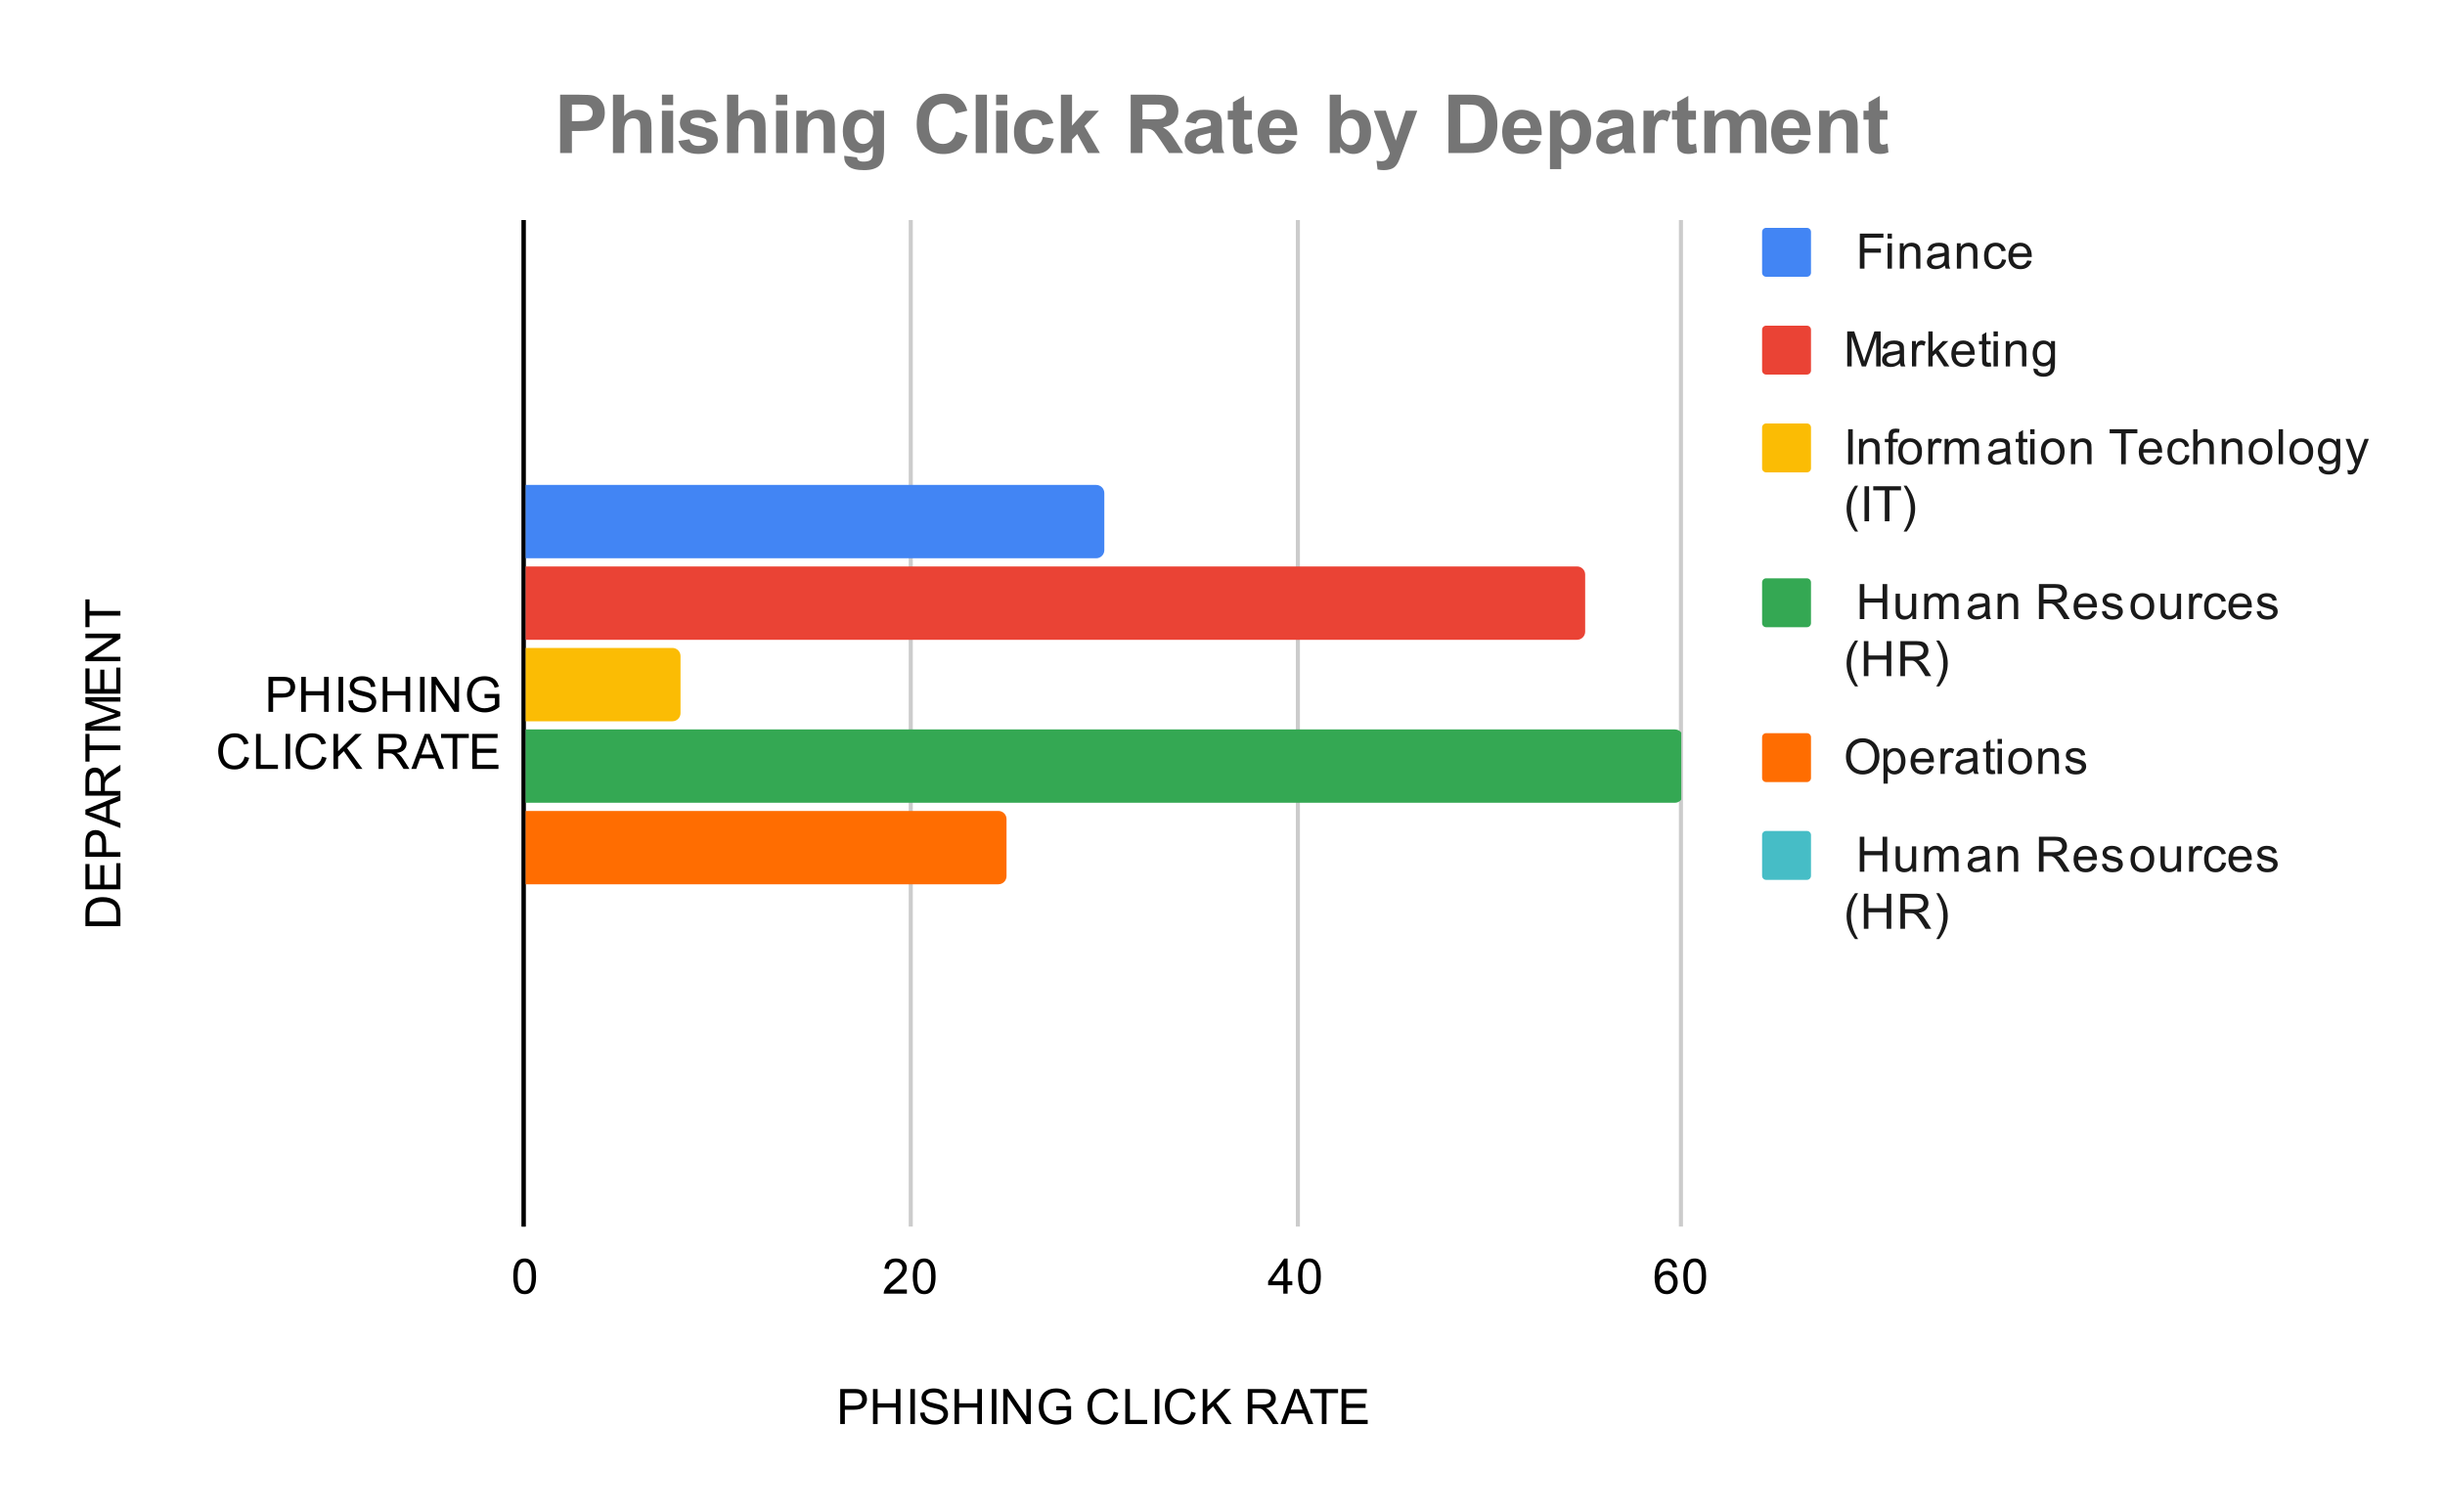 <svg version="1.1" viewBox="0.0 0.0 600.0 371.0" fill="none" stroke="none" stroke-linecap="square" stroke-miterlimit="10" width="600" height="371" xmlns:xlink="http://www.w3.org/1999/xlink" xmlns="http://www.w3.org/2000/svg"><path fill="#ffffff" d="M0 0L600.0 0L600.0 371.0L0 371.0L0 0Z" fill-rule="nonzero"/><path stroke="#333333" stroke-width="1.0" stroke-linecap="butt" d="M128.5 54.5L128.5 300.5" fill-rule="nonzero"/><path stroke="#cccccc" stroke-width="1.0" stroke-linecap="butt" d="M223.5 54.5L223.5 300.5" fill-rule="nonzero"/><path stroke="#cccccc" stroke-width="1.0" stroke-linecap="butt" d="M318.5 54.5L318.5 300.5" fill-rule="nonzero"/><path stroke="#cccccc" stroke-width="1.0" stroke-linecap="butt" d="M412.5 54.5L412.5 300.5" fill-rule="nonzero"/><path stroke="#000000" stroke-width="1.0" stroke-linecap="butt" d="M128.5 300.5L128.5 54.5" fill-rule="nonzero"/><clipPath id="id_0"><path d="M128.956 54.917L412.58 54.917L412.58 300.45L128.956 300.45L128.956 54.917Z" clip-rule="nonzero"/></clipPath><path stroke="#000000" stroke-width="2.0" stroke-linecap="butt" stroke-opacity="0.0" clip-path="url(#id_0)" d="M129.0 137.0L129.0 119.0L269.0 119.0C270.105 119.0 271.0 119.895 271.0 121.0L271.0 135.0C271.0 136.105 270.105 137.0 269.0 137.0Z" fill-rule="nonzero"/><path fill="#4285f4" clip-path="url(#id_0)" d="M129.0 137.0L129.0 119.0L269.0 119.0C270.105 119.0 271.0 119.895 271.0 121.0L271.0 135.0C271.0 136.105 270.105 137.0 269.0 137.0Z" fill-rule="nonzero"/><path stroke="#000000" stroke-width="2.0" stroke-linecap="butt" stroke-opacity="0.0" clip-path="url(#id_0)" d="M129.0 157.0L129.0 139.0L387.0 139.0C388.105 139.0 389.0 139.895 389.0 141.0L389.0 155.0C389.0 156.105 388.105 157.0 387.0 157.0Z" fill-rule="nonzero"/><path fill="#ea4335" clip-path="url(#id_0)" d="M129.0 157.0L129.0 139.0L387.0 139.0C388.105 139.0 389.0 139.895 389.0 141.0L389.0 155.0C389.0 156.105 388.105 157.0 387.0 157.0Z" fill-rule="nonzero"/><path stroke="#000000" stroke-width="2.0" stroke-linecap="butt" stroke-opacity="0.0" clip-path="url(#id_0)" d="M129.0 177.0L129.0 159.0L165.0 159.0C166.105 159.0 167.0 159.895 167.0 161.0L167.0 175.0C167.0 176.105 166.105 177.0 165.0 177.0Z" fill-rule="nonzero"/><path fill="#fbbc04" clip-path="url(#id_0)" d="M129.0 177.0L129.0 159.0L165.0 159.0C166.105 159.0 167.0 159.895 167.0 161.0L167.0 175.0C167.0 176.105 166.105 177.0 165.0 177.0Z" fill-rule="nonzero"/><path stroke="#000000" stroke-width="2.0" stroke-linecap="butt" stroke-opacity="0.0" clip-path="url(#id_0)" d="M129.0 197.0L129.0 179.0L411.0 179.0C412.105 179.0 413.0 179.895 413.0 181.0L413.0 195.0C413.0 196.105 412.105 197.0 411.0 197.0Z" fill-rule="nonzero"/><path fill="#34a853" clip-path="url(#id_0)" d="M129.0 197.0L129.0 179.0L411.0 179.0C412.105 179.0 413.0 179.895 413.0 181.0L413.0 195.0C413.0 196.105 412.105 197.0 411.0 197.0Z" fill-rule="nonzero"/><path stroke="#000000" stroke-width="2.0" stroke-linecap="butt" stroke-opacity="0.0" clip-path="url(#id_0)" d="M129.0 217.0L129.0 199.0L245.0 199.0C246.105 199.0 247.0 199.895 247.0 201.0L247.0 215.0C247.0 216.105 246.105 217.0 245.0 217.0Z" fill-rule="nonzero"/><path fill="#ff6d01" clip-path="url(#id_0)" d="M129.0 217.0L129.0 199.0L245.0 199.0C246.105 199.0 247.0 199.895 247.0 201.0L247.0 215.0C247.0 216.105 246.105 217.0 245.0 217.0Z" fill-rule="nonzero"/><path fill="#000000" d="M206.19 349.45L206.19 340.856L209.44 340.856Q210.284 340.856 210.737 340.934Q211.377 341.044 211.799 341.341Q212.237 341.637 212.487 342.169Q212.752 342.7 212.752 343.341Q212.752 344.434 212.049 345.2Q211.362 345.95 209.534 345.95L207.331 345.95L207.331 349.45L206.19 349.45ZM207.331 344.95L209.549 344.95Q210.659 344.95 211.112 344.544Q211.581 344.122 211.581 343.372Q211.581 342.841 211.299 342.466Q211.034 342.075 210.596 341.95Q210.299 341.872 209.534 341.872L207.331 341.872L207.331 344.95ZM214.237 349.45L214.237 340.856L215.362 340.856L215.362 344.387L219.831 344.387L219.831 340.856L220.971 340.856L220.971 349.45L219.831 349.45L219.831 345.403L215.362 345.403L215.362 349.45L214.237 349.45ZM223.393 349.45L223.393 340.856L224.518 340.856L224.518 349.45L223.393 349.45ZM225.815 346.684L226.877 346.591Q226.956 347.247 227.237 347.653Q227.518 348.059 228.096 348.325Q228.69 348.575 229.424 348.575Q230.065 348.575 230.565 348.387Q231.065 348.184 231.299 347.856Q231.549 347.512 231.549 347.122Q231.549 346.716 231.315 346.419Q231.081 346.106 230.549 345.903Q230.19 345.762 229.002 345.481Q227.831 345.2 227.362 344.95Q226.737 344.622 226.44 344.153Q226.143 343.669 226.143 343.075Q226.143 342.434 226.502 341.872Q226.877 341.294 227.581 341.012Q228.299 340.716 229.159 340.716Q230.112 340.716 230.846 341.028Q231.581 341.325 231.971 341.934Q232.362 342.528 232.393 343.278L231.299 343.356Q231.206 342.544 230.69 342.137Q230.19 341.716 229.206 341.716Q228.174 341.716 227.706 342.091Q227.237 342.466 227.237 342.997Q227.237 343.466 227.565 343.762Q227.893 344.059 229.268 344.372Q230.659 344.684 231.174 344.919Q231.924 345.278 232.284 345.809Q232.643 346.325 232.643 347.028Q232.643 347.716 232.252 348.325Q231.862 348.919 231.127 349.262Q230.393 349.591 229.471 349.591Q228.299 349.591 227.502 349.262Q226.721 348.919 226.268 348.231Q225.831 347.544 225.815 346.684ZM234.237 349.45L234.237 340.856L235.362 340.856L235.362 344.387L239.831 344.387L239.831 340.856L240.971 340.856L240.971 349.45L239.831 349.45L239.831 345.403L235.362 345.403L235.362 349.45L234.237 349.45ZM243.393 349.45L243.393 340.856L244.518 340.856L244.518 349.45L243.393 349.45ZM246.19 349.45L246.19 340.856L247.346 340.856L251.862 347.606L251.862 340.856L252.956 340.856L252.956 349.45L251.784 349.45L247.268 342.7L247.268 349.45L246.19 349.45ZM259.221 346.075L259.221 345.075L262.846 345.059L262.846 348.247Q262.018 348.919 261.127 349.262Q260.237 349.591 259.299 349.591Q258.034 349.591 256.987 349.059Q255.956 348.512 255.424 347.497Q254.909 346.466 254.909 345.2Q254.909 343.934 255.424 342.856Q255.956 341.762 256.94 341.247Q257.924 340.716 259.205 340.716Q260.143 340.716 260.893 341.012Q261.643 341.309 262.065 341.856Q262.502 342.387 262.721 343.262L261.705 343.544Q261.502 342.887 261.205 342.512Q260.924 342.137 260.393 341.919Q259.862 341.684 259.221 341.684Q258.44 341.684 257.862 341.919Q257.299 342.153 256.94 342.544Q256.596 342.934 256.409 343.403Q256.08 344.2 256.08 345.122Q256.08 346.278 256.471 347.059Q256.877 347.825 257.627 348.2Q258.377 348.575 259.237 348.575Q259.971 348.575 260.674 348.294Q261.377 347.997 261.737 347.684L261.737 346.075L259.221 346.075ZM273.33 346.434L274.455 346.731Q274.096 348.122 273.174 348.856Q272.252 349.591 270.909 349.591Q269.518 349.591 268.643 349.028Q267.768 348.466 267.315 347.403Q266.862 346.325 266.862 345.091Q266.862 343.747 267.377 342.747Q267.893 341.747 268.83 341.231Q269.784 340.716 270.924 340.716Q272.205 340.716 273.08 341.372Q273.971 342.028 274.315 343.216L273.19 343.481Q272.893 342.544 272.315 342.122Q271.752 341.684 270.893 341.684Q269.909 341.684 269.237 342.169Q268.58 342.637 268.299 343.434Q268.034 344.231 268.034 345.091Q268.034 346.184 268.346 346.997Q268.674 347.809 269.346 348.216Q270.018 348.622 270.815 348.622Q271.768 348.622 272.424 348.075Q273.096 347.528 273.33 346.434ZM276.143 349.45L276.143 340.856L277.284 340.856L277.284 348.434L281.518 348.434L281.518 349.45L276.143 349.45ZM283.393 349.45L283.393 340.856L284.518 340.856L284.518 349.45L283.393 349.45ZM292.33 346.434L293.455 346.731Q293.096 348.122 292.174 348.856Q291.252 349.591 289.909 349.591Q288.518 349.591 287.643 349.028Q286.768 348.466 286.315 347.403Q285.862 346.325 285.862 345.091Q285.862 343.747 286.377 342.747Q286.893 341.747 287.83 341.231Q288.784 340.716 289.924 340.716Q291.205 340.716 292.08 341.372Q292.971 342.028 293.315 343.216L292.19 343.481Q291.893 342.544 291.315 342.122Q290.752 341.684 289.893 341.684Q288.909 341.684 288.237 342.169Q287.58 342.637 287.299 343.434Q287.034 344.231 287.034 345.091Q287.034 346.184 287.346 346.997Q287.674 347.809 288.346 348.216Q289.018 348.622 289.815 348.622Q290.768 348.622 291.424 348.075Q292.096 347.528 292.33 346.434ZM295.143 349.45L295.143 340.856L296.284 340.856L296.284 345.122L300.549 340.856L302.096 340.856L298.487 344.341L302.252 349.45L300.752 349.45L297.69 345.106L296.284 346.466L296.284 349.45L295.143 349.45ZM306.205 349.45L306.205 340.856L310.018 340.856Q311.174 340.856 311.768 341.091Q312.362 341.325 312.721 341.919Q313.08 342.497 313.08 343.2Q313.08 344.122 312.487 344.747Q311.893 345.372 310.659 345.544Q311.112 345.762 311.346 345.966Q311.846 346.419 312.284 347.106L313.784 349.45L312.346 349.45L311.221 347.669Q310.721 346.887 310.393 346.481Q310.08 346.075 309.815 345.919Q309.565 345.747 309.299 345.669Q309.112 345.637 308.674 345.637L307.346 345.637L307.346 349.45L306.205 349.45ZM307.346 344.653L309.799 344.653Q310.565 344.653 311.002 344.497Q311.455 344.325 311.674 343.981Q311.909 343.622 311.909 343.2Q311.909 342.591 311.455 342.2Q311.018 341.809 310.065 341.809L307.346 341.809L307.346 344.653ZM314.252 349.45L317.549 340.856L318.768 340.856L322.284 349.45L321.002 349.45L319.987 346.841L316.409 346.841L315.455 349.45L314.252 349.45ZM316.737 345.919L319.643 345.919L318.752 343.544Q318.33 342.466 318.143 341.762Q317.971 342.591 317.674 343.403L316.737 345.919ZM324.377 349.45L324.377 341.872L321.549 341.872L321.549 340.856L328.362 340.856L328.362 341.872L325.518 341.872L325.518 349.45L324.377 349.45ZM329.221 349.45L329.221 340.856L335.424 340.856L335.424 341.872L330.362 341.872L330.362 344.497L335.112 344.497L335.112 345.512L330.362 345.512L330.362 348.434L335.627 348.434L335.627 349.45L329.221 349.45Z" fill-rule="nonzero"/><path fill="#000000" d="M29.55 227.261L20.956 227.261L20.956 224.293Q20.956 223.293 21.081 222.761Q21.253 222.027 21.691 221.511Q22.269 220.824 23.175 220.496Q24.066 220.152 25.206 220.152Q26.191 220.152 26.941 220.386Q27.691 220.605 28.191 220.965Q28.691 221.324 28.972 221.761Q29.253 222.183 29.409 222.777Q29.55 223.371 29.55 224.152L29.55 227.261ZM28.534 226.121L28.534 224.293Q28.534 223.433 28.378 222.949Q28.222 222.465 27.925 222.183Q27.534 221.777 26.847 221.558Q26.159 221.324 25.191 221.324Q23.847 221.324 23.128 221.777Q22.394 222.215 22.144 222.84Q21.972 223.308 21.972 224.308L21.972 226.121L28.534 226.121ZM29.55 218.23L20.956 218.23L20.956 212.027L21.972 212.027L21.972 217.09L24.597 217.09L24.597 212.34L25.613 212.34L25.613 217.09L28.534 217.09L28.534 211.824L29.55 211.824L29.55 218.23ZM29.55 210.261L20.956 210.261L20.956 207.011Q20.956 206.168 21.034 205.715Q21.144 205.074 21.441 204.652Q21.738 204.215 22.269 203.965Q22.8 203.699 23.441 203.699Q24.534 203.699 25.3 204.402Q26.05 205.09 26.05 206.918L26.05 209.121L29.55 209.121L29.55 210.261ZM25.05 209.121L25.05 206.902Q25.05 205.793 24.644 205.34Q24.222 204.871 23.472 204.871Q22.941 204.871 22.566 205.152Q22.175 205.418 22.05 205.855Q21.972 206.152 21.972 206.918L21.972 209.121L25.05 209.121ZM29.55 203.199L20.956 199.902L20.956 198.683L29.55 195.168L29.55 196.449L26.941 197.465L26.941 201.043L29.55 201.996L29.55 203.199ZM26.019 200.715L26.019 197.808L23.644 198.699Q22.566 199.121 21.863 199.308Q22.691 199.48 23.503 199.777L26.019 200.715ZM29.55 195.246L20.956 195.246L20.956 191.433Q20.956 190.277 21.191 189.683Q21.425 189.09 22.019 188.73Q22.597 188.371 23.3 188.371Q24.222 188.371 24.847 188.965Q25.472 189.558 25.644 190.793Q25.863 190.34 26.066 190.105Q26.519 189.605 27.206 189.168L29.55 187.668L29.55 189.105L27.769 190.23Q26.988 190.73 26.581 191.058Q26.175 191.371 26.019 191.636Q25.847 191.886 25.769 192.152Q25.738 192.34 25.738 192.777L25.738 194.105L29.55 194.105L29.55 195.246ZM24.753 194.105L24.753 191.652Q24.753 190.886 24.597 190.449Q24.425 189.996 24.081 189.777Q23.722 189.543 23.3 189.543Q22.691 189.543 22.3 189.996Q21.909 190.433 21.909 191.386L21.909 194.105L24.753 194.105ZM29.55 184.074L21.972 184.074L21.972 186.902L20.956 186.902L20.956 180.09L21.972 180.09L21.972 182.933L29.55 182.933L29.55 184.074ZM29.55 179.293L20.956 179.293L20.956 177.574L27.034 175.543Q27.894 175.261 28.316 175.136Q27.847 174.996 26.941 174.683L20.956 172.621L20.956 171.09L29.55 171.09L29.55 172.183L22.363 172.183L29.55 174.683L29.55 175.715L22.238 178.199L29.55 178.199L29.55 179.293ZM29.55 170.23L20.956 170.23L20.956 164.027L21.972 164.027L21.972 169.09L24.597 169.09L24.597 164.34L25.613 164.34L25.613 169.09L28.534 169.09L28.534 163.824L29.55 163.824L29.55 170.23ZM29.55 162.261L20.956 162.261L20.956 161.105L27.706 156.59L20.956 156.59L20.956 155.496L29.55 155.496L29.55 156.668L22.8 161.183L29.55 161.183L29.55 162.261ZM29.55 151.074L21.972 151.074L21.972 153.902L20.956 153.902L20.956 147.09L21.972 147.09L21.972 149.933L29.55 149.933L29.55 151.074Z" fill-rule="nonzero"/><path fill="#000000" d="M65.878 174.683L65.878 166.09L69.128 166.09Q69.972 166.09 70.425 166.168Q71.065 166.277 71.487 166.574Q71.925 166.871 72.175 167.402Q72.44 167.933 72.44 168.574Q72.44 169.668 71.737 170.433Q71.05 171.183 69.222 171.183L67.019 171.183L67.019 174.683L65.878 174.683ZM67.019 170.183L69.237 170.183Q70.347 170.183 70.8 169.777Q71.269 169.355 71.269 168.605Q71.269 168.074 70.987 167.699Q70.722 167.308 70.284 167.183Q69.987 167.105 69.222 167.105L67.019 167.105L67.019 170.183ZM73.925 174.683L73.925 166.09L75.05 166.09L75.05 169.621L79.519 169.621L79.519 166.09L80.659 166.09L80.659 174.683L79.519 174.683L79.519 170.636L75.05 170.636L75.05 174.683L73.925 174.683ZM83.081 174.683L83.081 166.09L84.206 166.09L84.206 174.683L83.081 174.683ZM85.503 171.918L86.565 171.824Q86.644 172.48 86.925 172.886Q87.206 173.293 87.784 173.558Q88.378 173.808 89.112 173.808Q89.753 173.808 90.253 173.621Q90.753 173.418 90.987 173.09Q91.237 172.746 91.237 172.355Q91.237 171.949 91.003 171.652Q90.769 171.34 90.237 171.136Q89.878 170.996 88.69 170.715Q87.519 170.433 87.05 170.183Q86.425 169.855 86.128 169.386Q85.831 168.902 85.831 168.308Q85.831 167.668 86.19 167.105Q86.565 166.527 87.269 166.246Q87.987 165.949 88.847 165.949Q89.8 165.949 90.534 166.261Q91.269 166.558 91.659 167.168Q92.05 167.761 92.081 168.511L90.987 168.59Q90.894 167.777 90.378 167.371Q89.878 166.949 88.894 166.949Q87.862 166.949 87.394 167.324Q86.925 167.699 86.925 168.23Q86.925 168.699 87.253 168.996Q87.581 169.293 88.956 169.605Q90.347 169.918 90.862 170.152Q91.612 170.511 91.972 171.043Q92.331 171.558 92.331 172.261Q92.331 172.949 91.94 173.558Q91.55 174.152 90.815 174.496Q90.081 174.824 89.159 174.824Q87.987 174.824 87.19 174.496Q86.409 174.152 85.956 173.465Q85.519 172.777 85.503 171.918ZM93.925 174.683L93.925 166.09L95.05 166.09L95.05 169.621L99.519 169.621L99.519 166.09L100.659 166.09L100.659 174.683L99.519 174.683L99.519 170.636L95.05 170.636L95.05 174.683L93.925 174.683ZM103.081 174.683L103.081 166.09L104.206 166.09L104.206 174.683L103.081 174.683ZM105.878 174.683L105.878 166.09L107.034 166.09L111.55 172.84L111.55 166.09L112.644 166.09L112.644 174.683L111.472 174.683L106.956 167.933L106.956 174.683L105.878 174.683ZM118.909 171.308L118.909 170.308L122.534 170.293L122.534 173.48Q121.706 174.152 120.815 174.496Q119.925 174.824 118.987 174.824Q117.722 174.824 116.675 174.293Q115.644 173.746 115.112 172.73Q114.597 171.699 114.597 170.433Q114.597 169.168 115.112 168.09Q115.644 166.996 116.628 166.48Q117.612 165.949 118.894 165.949Q119.831 165.949 120.581 166.246Q121.331 166.543 121.753 167.09Q122.19 167.621 122.409 168.496L121.394 168.777Q121.19 168.121 120.894 167.746Q120.612 167.371 120.081 167.152Q119.55 166.918 118.909 166.918Q118.128 166.918 117.55 167.152Q116.987 167.386 116.628 167.777Q116.284 168.168 116.097 168.636Q115.769 169.433 115.769 170.355Q115.769 171.511 116.159 172.293Q116.565 173.058 117.315 173.433Q118.065 173.808 118.925 173.808Q119.659 173.808 120.362 173.527Q121.065 173.23 121.425 172.918L121.425 171.308L118.909 171.308Z" fill-rule="nonzero"/><path fill="#000000" d="M60.019 185.668L61.144 185.965Q60.784 187.355 59.862 188.09Q58.94 188.824 57.597 188.824Q56.206 188.824 55.331 188.261Q54.456 187.699 54.003 186.636Q53.55 185.558 53.55 184.324Q53.55 182.98 54.065 181.98Q54.581 180.98 55.519 180.465Q56.472 179.949 57.612 179.949Q58.894 179.949 59.769 180.605Q60.659 181.261 61.003 182.449L59.878 182.715Q59.581 181.777 59.003 181.355Q58.44 180.918 57.581 180.918Q56.597 180.918 55.925 181.402Q55.269 181.871 54.987 182.668Q54.722 183.465 54.722 184.324Q54.722 185.418 55.034 186.23Q55.362 187.043 56.034 187.449Q56.706 187.855 57.503 187.855Q58.456 187.855 59.112 187.308Q59.784 186.761 60.019 185.668ZM62.831 188.683L62.831 180.09L63.972 180.09L63.972 187.668L68.206 187.668L68.206 188.683L62.831 188.683ZM70.081 188.683L70.081 180.09L71.206 180.09L71.206 188.683L70.081 188.683ZM79.019 185.668L80.144 185.965Q79.784 187.355 78.862 188.09Q77.94 188.824 76.597 188.824Q75.206 188.824 74.331 188.261Q73.456 187.699 73.003 186.636Q72.55 185.558 72.55 184.324Q72.55 182.98 73.065 181.98Q73.581 180.98 74.519 180.465Q75.472 179.949 76.612 179.949Q77.894 179.949 78.769 180.605Q79.659 181.261 80.003 182.449L78.878 182.715Q78.581 181.777 78.003 181.355Q77.44 180.918 76.581 180.918Q75.597 180.918 74.925 181.402Q74.269 181.871 73.987 182.668Q73.722 183.465 73.722 184.324Q73.722 185.418 74.034 186.23Q74.362 187.043 75.034 187.449Q75.706 187.855 76.503 187.855Q77.456 187.855 78.112 187.308Q78.784 186.761 79.019 185.668ZM81.831 188.683L81.831 180.09L82.972 180.09L82.972 184.355L87.237 180.09L88.784 180.09L85.175 183.574L88.94 188.683L87.44 188.683L84.378 184.34L82.972 185.699L82.972 188.683L81.831 188.683ZM92.894 188.683L92.894 180.09L96.706 180.09Q97.862 180.09 98.456 180.324Q99.05 180.558 99.409 181.152Q99.769 181.73 99.769 182.433Q99.769 183.355 99.175 183.98Q98.581 184.605 97.347 184.777Q97.8 184.996 98.034 185.199Q98.534 185.652 98.972 186.34L100.472 188.683L99.034 188.683L97.909 186.902Q97.409 186.121 97.081 185.715Q96.769 185.308 96.503 185.152Q96.253 184.98 95.987 184.902Q95.8 184.871 95.362 184.871L94.034 184.871L94.034 188.683L92.894 188.683ZM94.034 183.886L96.487 183.886Q97.253 183.886 97.69 183.73Q98.144 183.558 98.362 183.215Q98.597 182.855 98.597 182.433Q98.597 181.824 98.144 181.433Q97.706 181.043 96.753 181.043L94.034 181.043L94.034 183.886ZM100.94 188.683L104.237 180.09L105.456 180.09L108.972 188.683L107.69 188.683L106.675 186.074L103.097 186.074L102.144 188.683L100.94 188.683ZM103.425 185.152L106.331 185.152L105.44 182.777Q105.019 181.699 104.831 180.996Q104.659 181.824 104.362 182.636L103.425 185.152ZM111.065 188.683L111.065 181.105L108.237 181.105L108.237 180.09L115.05 180.09L115.05 181.105L112.206 181.105L112.206 188.683L111.065 188.683ZM115.909 188.683L115.909 180.09L122.112 180.09L122.112 181.105L117.05 181.105L117.05 183.73L121.8 183.73L121.8 184.746L117.05 184.746L117.05 187.668L122.315 187.668L122.315 188.683L115.909 188.683Z" fill-rule="nonzero"/><path fill="#000000" d="M125.956 313.216Q125.956 311.684 126.269 310.762Q126.581 309.825 127.19 309.325Q127.815 308.825 128.753 308.825Q129.44 308.825 129.956 309.106Q130.487 309.387 130.831 309.919Q131.175 310.434 131.362 311.184Q131.55 311.934 131.55 313.216Q131.55 314.731 131.237 315.653Q130.94 316.575 130.315 317.091Q129.706 317.591 128.753 317.591Q127.519 317.591 126.8 316.7Q125.956 315.637 125.956 313.216ZM127.034 313.216Q127.034 315.325 127.534 316.028Q128.034 316.731 128.753 316.731Q129.487 316.731 129.972 316.028Q130.472 315.325 130.472 313.216Q130.472 311.091 129.972 310.403Q129.487 309.7 128.737 309.7Q128.018 309.7 127.581 310.309Q127.034 311.091 127.034 313.216Z" fill-rule="nonzero"/><path fill="#000000" d="M222.544 316.434L222.544 317.45L216.857 317.45Q216.857 317.075 216.982 316.716Q217.2 316.137 217.669 315.575Q218.154 315.012 219.06 314.278Q220.466 313.122 220.95 312.45Q221.45 311.778 221.45 311.184Q221.45 310.559 220.997 310.137Q220.544 309.7 219.825 309.7Q219.06 309.7 218.607 310.153Q218.154 310.606 218.138 311.419L217.06 311.309Q217.169 310.091 217.888 309.466Q218.622 308.825 219.857 308.825Q221.091 308.825 221.81 309.512Q222.529 310.2 222.529 311.216Q222.529 311.731 222.31 312.231Q222.107 312.716 221.607 313.278Q221.122 313.825 219.997 314.778Q219.044 315.575 218.763 315.872Q218.497 316.153 218.325 316.434L222.544 316.434ZM223.997 313.216Q223.997 311.684 224.31 310.762Q224.622 309.825 225.232 309.325Q225.857 308.825 226.794 308.825Q227.482 308.825 227.997 309.106Q228.529 309.387 228.872 309.919Q229.216 310.434 229.404 311.184Q229.591 311.934 229.591 313.216Q229.591 314.731 229.279 315.653Q228.982 316.575 228.357 317.091Q227.747 317.591 226.794 317.591Q225.56 317.591 224.841 316.7Q223.997 315.637 223.997 313.216ZM225.075 313.216Q225.075 315.325 225.575 316.028Q226.075 316.731 226.794 316.731Q227.529 316.731 228.013 316.028Q228.513 315.325 228.513 313.216Q228.513 311.091 228.013 310.403Q227.529 309.7 226.779 309.7Q226.06 309.7 225.622 310.309Q225.075 311.091 225.075 313.216Z" fill-rule="nonzero"/><path fill="#000000" d="M314.914 317.45L314.914 315.387L311.195 315.387L311.195 314.419L315.117 308.856L315.976 308.856L315.976 314.419L317.132 314.419L317.132 315.387L315.976 315.387L315.976 317.45L314.914 317.45ZM314.914 314.419L314.914 310.559L312.226 314.419L314.914 314.419ZM318.539 313.216Q318.539 311.684 318.851 310.762Q319.164 309.825 319.773 309.325Q320.398 308.825 321.336 308.825Q322.023 308.825 322.539 309.106Q323.07 309.387 323.414 309.919Q323.757 310.434 323.945 311.184Q324.132 311.934 324.132 313.216Q324.132 314.731 323.82 315.653Q323.523 316.575 322.898 317.091Q322.289 317.591 321.336 317.591Q320.101 317.591 319.382 316.7Q318.539 315.637 318.539 313.216ZM319.617 313.216Q319.617 315.325 320.117 316.028Q320.617 316.731 321.336 316.731Q322.07 316.731 322.554 316.028Q323.054 315.325 323.054 313.216Q323.054 311.091 322.554 310.403Q322.07 309.7 321.32 309.7Q320.601 309.7 320.164 310.309Q319.617 311.091 319.617 313.216Z" fill-rule="nonzero"/><path fill="#000000" d="M411.549 310.966L410.502 311.044Q410.361 310.419 410.111 310.137Q409.674 309.684 409.049 309.684Q408.549 309.684 408.158 309.966Q407.674 310.341 407.377 311.044Q407.096 311.731 407.08 313.012Q407.455 312.434 408.002 312.153Q408.564 311.872 409.174 311.872Q410.221 311.872 410.955 312.653Q411.705 313.434 411.705 314.653Q411.705 315.466 411.346 316.169Q411.002 316.856 410.392 317.231Q409.783 317.591 409.017 317.591Q407.689 317.591 406.861 316.622Q406.033 315.653 406.033 313.434Q406.033 310.934 406.955 309.809Q407.752 308.825 409.111 308.825Q410.127 308.825 410.767 309.403Q411.424 309.966 411.549 310.966ZM407.252 314.669Q407.252 315.216 407.471 315.716Q407.705 316.2 408.111 316.466Q408.533 316.731 409.002 316.731Q409.658 316.731 410.142 316.2Q410.627 315.653 410.627 314.731Q410.627 313.841 410.142 313.325Q409.674 312.809 408.955 312.809Q408.236 312.809 407.736 313.325Q407.252 313.841 407.252 314.669ZM413.08 313.216Q413.08 311.684 413.392 310.762Q413.705 309.825 414.314 309.325Q414.939 308.825 415.877 308.825Q416.564 308.825 417.08 309.106Q417.611 309.387 417.955 309.919Q418.299 310.434 418.486 311.184Q418.674 311.934 418.674 313.216Q418.674 314.731 418.361 315.653Q418.064 316.575 417.439 317.091Q416.83 317.591 415.877 317.591Q414.642 317.591 413.924 316.7Q413.08 315.637 413.08 313.216ZM414.158 313.216Q414.158 315.325 414.658 316.028Q415.158 316.731 415.877 316.731Q416.611 316.731 417.096 316.028Q417.596 315.325 417.596 313.216Q417.596 311.091 417.096 310.403Q416.611 309.7 415.861 309.7Q415.142 309.7 414.705 310.309Q414.158 311.091 414.158 313.216Z" fill-rule="nonzero"/><path fill="#4285f4" d="M432.416 56.917C432.416 56.364 432.863 55.917 433.416 55.917L443.416 55.917C443.968 55.917 444.416 56.364 444.416 56.917L444.416 66.917C444.416 67.469 443.968 67.917 443.416 67.917L433.416 67.917C432.863 67.917 432.416 67.469 432.416 66.917Z" fill-rule="nonzero"/><path fill="#1a1a1a" d="M456.4 65.917L456.4 57.323L462.197 57.323L462.197 58.339L457.541 58.339L457.541 60.995L461.572 60.995L461.572 62.01L457.541 62.01L457.541 65.917L456.4 65.917ZM463.212 58.542L463.212 57.323L464.275 57.323L464.275 58.542L463.212 58.542ZM463.212 65.917L463.212 59.698L464.275 59.698L464.275 65.917L463.212 65.917ZM466.212 65.917L466.212 59.698L467.15 59.698L467.15 60.573Q467.837 59.557 469.134 59.557Q469.697 59.557 470.166 59.76Q470.65 59.964 470.884 60.292Q471.119 60.62 471.212 61.057Q471.259 61.354 471.259 62.089L471.259 65.917L470.212 65.917L470.212 62.135Q470.212 61.479 470.087 61.167Q469.962 60.854 469.65 60.667Q469.337 60.464 468.916 60.464Q468.244 60.464 467.744 60.901Q467.259 61.323 467.259 62.51L467.259 65.917L466.212 65.917ZM477.275 65.151Q476.681 65.651 476.134 65.854Q475.603 66.057 474.978 66.057Q473.947 66.057 473.4 65.557Q472.853 65.057 472.853 64.276Q472.853 63.823 473.056 63.448Q473.259 63.057 473.603 62.839Q473.947 62.604 474.369 62.495Q474.666 62.401 475.306 62.323Q476.572 62.182 477.181 61.964Q477.181 61.745 477.181 61.698Q477.181 61.042 476.884 60.776Q476.478 60.432 475.681 60.432Q474.947 60.432 474.587 60.698Q474.228 60.948 474.056 61.604L473.025 61.464Q473.166 60.807 473.494 60.401Q473.822 59.995 474.431 59.776Q475.041 59.557 475.837 59.557Q476.634 59.557 477.134 59.745Q477.634 59.932 477.869 60.214Q478.103 60.495 478.197 60.932Q478.244 61.198 478.244 61.901L478.244 63.307Q478.244 64.776 478.306 65.167Q478.384 65.557 478.587 65.917L477.478 65.917Q477.322 65.589 477.275 65.151ZM477.181 62.792Q476.603 63.026 475.462 63.198Q474.806 63.292 474.541 63.417Q474.275 63.526 474.119 63.745Q473.978 63.964 473.978 64.245Q473.978 64.667 474.291 64.948Q474.619 65.229 475.228 65.229Q475.837 65.229 476.306 64.964Q476.791 64.698 477.009 64.229Q477.181 63.87 477.181 63.182L477.181 62.792ZM480.212 65.917L480.212 59.698L481.15 59.698L481.15 60.573Q481.837 59.557 483.134 59.557Q483.697 59.557 484.166 59.76Q484.65 59.964 484.884 60.292Q485.119 60.62 485.212 61.057Q485.259 61.354 485.259 62.089L485.259 65.917L484.212 65.917L484.212 62.135Q484.212 61.479 484.087 61.167Q483.962 60.854 483.65 60.667Q483.337 60.464 482.916 60.464Q482.244 60.464 481.744 60.901Q481.259 61.323 481.259 62.51L481.259 65.917L480.212 65.917ZM491.275 63.635L492.306 63.776Q492.134 64.839 491.431 65.448Q490.728 66.057 489.712 66.057Q488.431 66.057 487.65 65.229Q486.884 64.385 486.884 62.823Q486.884 61.823 487.212 61.073Q487.556 60.307 488.228 59.932Q488.916 59.557 489.728 59.557Q490.728 59.557 491.369 60.073Q492.025 60.573 492.212 61.526L491.181 61.682Q491.041 61.057 490.666 60.745Q490.291 60.417 489.759 60.417Q488.962 60.417 488.462 60.995Q487.962 61.557 487.962 62.792Q487.962 64.057 488.447 64.62Q488.931 65.182 489.697 65.182Q490.322 65.182 490.728 64.807Q491.15 64.432 491.275 63.635ZM497.462 63.917L498.556 64.042Q498.306 64.995 497.603 65.526Q496.9 66.057 495.822 66.057Q494.462 66.057 493.65 65.214Q492.853 64.37 492.853 62.854Q492.853 61.292 493.666 60.432Q494.478 59.557 495.759 59.557Q497.009 59.557 497.791 60.401Q498.587 61.245 498.587 62.792Q498.587 62.885 498.587 63.073L493.947 63.073Q494.009 64.104 494.525 64.651Q495.041 65.182 495.822 65.182Q496.4 65.182 496.806 64.885Q497.228 64.573 497.462 63.917ZM494.009 62.214L497.478 62.214Q497.416 61.417 497.087 61.026Q496.572 60.417 495.775 60.417Q495.041 60.417 494.541 60.901Q494.056 61.385 494.009 62.214Z" fill-rule="nonzero"/><path fill="#ea4335" d="M432.416 80.917C432.416 80.364 432.863 79.917 433.416 79.917L443.416 79.917C443.968 79.917 444.416 80.364 444.416 80.917L444.416 90.917C444.416 91.469 443.968 91.917 443.416 91.917L433.416 91.917C432.863 91.917 432.416 91.469 432.416 90.917Z" fill-rule="nonzero"/><path fill="#1a1a1a" d="M453.306 89.917L453.306 81.323L455.025 81.323L457.056 87.401Q457.337 88.26 457.462 88.682Q457.603 88.214 457.916 87.307L459.978 81.323L461.509 81.323L461.509 89.917L460.416 89.917L460.416 82.729L457.916 89.917L456.884 89.917L454.4 82.604L454.4 89.917L453.306 89.917ZM466.275 89.151Q465.681 89.651 465.134 89.854Q464.603 90.057 463.978 90.057Q462.947 90.057 462.4 89.557Q461.853 89.057 461.853 88.276Q461.853 87.823 462.056 87.448Q462.259 87.057 462.603 86.839Q462.947 86.604 463.369 86.495Q463.666 86.401 464.306 86.323Q465.572 86.182 466.181 85.964Q466.181 85.745 466.181 85.698Q466.181 85.042 465.884 84.776Q465.478 84.432 464.681 84.432Q463.947 84.432 463.587 84.698Q463.228 84.948 463.056 85.604L462.025 85.464Q462.166 84.807 462.494 84.401Q462.822 83.995 463.431 83.776Q464.041 83.557 464.837 83.557Q465.634 83.557 466.134 83.745Q466.634 83.932 466.869 84.214Q467.103 84.495 467.197 84.932Q467.244 85.198 467.244 85.901L467.244 87.307Q467.244 88.776 467.306 89.167Q467.384 89.557 467.587 89.917L466.478 89.917Q466.322 89.589 466.275 89.151ZM466.181 86.792Q465.603 87.026 464.462 87.198Q463.806 87.292 463.541 87.417Q463.275 87.526 463.119 87.745Q462.978 87.964 462.978 88.245Q462.978 88.667 463.291 88.948Q463.619 89.229 464.228 89.229Q464.837 89.229 465.306 88.964Q465.791 88.698 466.009 88.229Q466.181 87.87 466.181 87.182L466.181 86.792ZM469.197 89.917L469.197 83.698L470.15 83.698L470.15 84.635Q470.509 83.979 470.806 83.776Q471.119 83.557 471.494 83.557Q472.025 83.557 472.572 83.885L472.212 84.87Q471.822 84.635 471.447 84.635Q471.087 84.635 470.806 84.854Q470.541 85.057 470.431 85.432Q470.244 85.995 470.244 86.651L470.244 89.917L469.197 89.917ZM473.212 89.917L473.212 81.323L474.275 81.323L474.275 86.229L476.759 83.698L478.134 83.698L475.744 85.995L478.369 89.917L477.072 89.917L475.009 86.729L474.275 87.448L474.275 89.917L473.212 89.917ZM483.462 87.917L484.556 88.042Q484.306 88.995 483.603 89.526Q482.9 90.057 481.822 90.057Q480.462 90.057 479.65 89.214Q478.853 88.37 478.853 86.854Q478.853 85.292 479.666 84.432Q480.478 83.557 481.759 83.557Q483.009 83.557 483.791 84.401Q484.587 85.245 484.587 86.792Q484.587 86.885 484.587 87.073L479.947 87.073Q480.009 88.104 480.525 88.651Q481.041 89.182 481.822 89.182Q482.4 89.182 482.806 88.885Q483.228 88.573 483.462 87.917ZM480.009 86.214L483.478 86.214Q483.416 85.417 483.087 85.026Q482.572 84.417 481.775 84.417Q481.041 84.417 480.541 84.901Q480.056 85.385 480.009 86.214ZM488.509 88.979L488.666 89.901Q488.212 89.995 487.869 89.995Q487.291 89.995 486.978 89.823Q486.666 89.635 486.525 89.339Q486.4 89.042 486.4 88.089L486.4 84.51L485.634 84.51L485.634 83.698L486.4 83.698L486.4 82.151L487.447 81.526L487.447 83.698L488.509 83.698L488.509 84.51L487.447 84.51L487.447 88.151Q487.447 88.604 487.494 88.729Q487.556 88.854 487.681 88.932Q487.806 89.01 488.041 89.01Q488.228 89.01 488.509 88.979ZM489.212 82.542L489.212 81.323L490.275 81.323L490.275 82.542L489.212 82.542ZM489.212 89.917L489.212 83.698L490.275 83.698L490.275 89.917L489.212 89.917ZM492.212 89.917L492.212 83.698L493.15 83.698L493.15 84.573Q493.837 83.557 495.134 83.557Q495.697 83.557 496.166 83.76Q496.65 83.964 496.884 84.292Q497.119 84.62 497.212 85.057Q497.259 85.354 497.259 86.089L497.259 89.917L496.212 89.917L496.212 86.135Q496.212 85.479 496.087 85.167Q495.962 84.854 495.65 84.667Q495.337 84.464 494.916 84.464Q494.244 84.464 493.744 84.901Q493.259 85.323 493.259 86.51L493.259 89.917L492.212 89.917ZM499.009 90.432L500.041 90.589Q500.103 91.057 500.4 91.276Q500.791 91.573 501.462 91.573Q502.197 91.573 502.587 91.276Q502.994 90.979 503.134 90.464Q503.228 90.135 503.212 89.104Q502.525 89.917 501.494 89.917Q500.212 89.917 499.509 88.995Q498.806 88.057 498.806 86.776Q498.806 85.885 499.119 85.135Q499.447 84.37 500.056 83.964Q500.666 83.557 501.494 83.557Q502.603 83.557 503.322 84.448L503.322 83.698L504.291 83.698L504.291 89.073Q504.291 90.526 503.994 91.135Q503.697 91.745 503.056 92.089Q502.416 92.448 501.478 92.448Q500.369 92.448 499.681 91.948Q498.994 91.448 499.009 90.432ZM499.884 86.698Q499.884 87.917 500.369 88.479Q500.853 89.042 501.587 89.042Q502.322 89.042 502.806 88.479Q503.306 87.917 503.306 86.729Q503.306 85.589 502.791 85.01Q502.291 84.432 501.572 84.432Q500.869 84.432 500.369 85.01Q499.884 85.573 499.884 86.698Z" fill-rule="nonzero"/><path fill="#fbbc04" d="M432.416 104.917C432.416 104.364 432.863 103.917 433.416 103.917L443.416 103.917C443.968 103.917 444.416 104.364 444.416 104.917L444.416 114.917C444.416 115.469 443.968 115.917 443.416 115.917L433.416 115.917C432.863 115.917 432.416 115.469 432.416 114.917Z" fill-rule="nonzero"/><path fill="#1a1a1a" d="M453.541 113.917L453.541 105.323L454.666 105.323L454.666 113.917L453.541 113.917ZM456.212 113.917L456.212 107.698L457.15 107.698L457.15 108.573Q457.837 107.557 459.134 107.557Q459.697 107.557 460.166 107.76Q460.65 107.964 460.884 108.292Q461.119 108.62 461.212 109.057Q461.259 109.354 461.259 110.089L461.259 113.917L460.212 113.917L460.212 110.135Q460.212 109.479 460.087 109.167Q459.962 108.854 459.65 108.667Q459.337 108.464 458.916 108.464Q458.244 108.464 457.744 108.901Q457.259 109.323 457.259 110.51L457.259 113.917L456.212 113.917ZM463.462 113.917L463.462 108.51L462.525 108.51L462.525 107.698L463.462 107.698L463.462 107.026Q463.462 106.401 463.572 106.104Q463.728 105.682 464.103 105.432Q464.494 105.182 465.181 105.182Q465.634 105.182 466.166 105.292L466.009 106.198Q465.681 106.151 465.384 106.151Q464.9 106.151 464.697 106.354Q464.509 106.557 464.509 107.12L464.509 107.698L465.728 107.698L465.728 108.51L464.509 108.51L464.509 113.917L463.462 113.917ZM465.822 110.807Q465.822 109.073 466.775 108.245Q467.572 107.557 468.728 107.557Q470.009 107.557 470.822 108.401Q471.65 109.229 471.65 110.714Q471.65 111.917 471.291 112.604Q470.931 113.292 470.228 113.682Q469.541 114.057 468.728 114.057Q467.431 114.057 466.619 113.229Q465.822 112.385 465.822 110.807ZM466.9 110.807Q466.9 111.995 467.416 112.589Q467.947 113.182 468.728 113.182Q469.525 113.182 470.041 112.589Q470.556 111.995 470.556 110.776Q470.556 109.62 470.025 109.026Q469.509 108.432 468.728 108.432Q467.947 108.432 467.416 109.026Q466.9 109.604 466.9 110.807ZM473.197 113.917L473.197 107.698L474.15 107.698L474.15 108.635Q474.509 107.979 474.806 107.776Q475.119 107.557 475.494 107.557Q476.025 107.557 476.572 107.885L476.212 108.87Q475.822 108.635 475.447 108.635Q475.087 108.635 474.806 108.854Q474.541 109.057 474.431 109.432Q474.244 109.995 474.244 110.651L474.244 113.917L473.197 113.917ZM477.212 113.917L477.212 107.698L478.15 107.698L478.15 108.573Q478.447 108.104 478.931 107.839Q479.416 107.557 480.041 107.557Q480.728 107.557 481.166 107.839Q481.619 108.12 481.791 108.635Q482.541 107.557 483.712 107.557Q484.65 107.557 485.134 108.073Q485.634 108.573 485.634 109.651L485.634 113.917L484.587 113.917L484.587 109.995Q484.587 109.37 484.478 109.089Q484.384 108.807 484.119 108.635Q483.853 108.464 483.478 108.464Q482.822 108.464 482.384 108.901Q481.962 109.339 481.962 110.307L481.962 113.917L480.9 113.917L480.9 109.87Q480.9 109.167 480.634 108.823Q480.384 108.464 479.806 108.464Q479.353 108.464 478.978 108.698Q478.603 108.932 478.431 109.385Q478.259 109.839 478.259 110.682L478.259 113.917L477.212 113.917ZM492.275 113.151Q491.681 113.651 491.134 113.854Q490.603 114.057 489.978 114.057Q488.947 114.057 488.4 113.557Q487.853 113.057 487.853 112.276Q487.853 111.823 488.056 111.448Q488.259 111.057 488.603 110.839Q488.947 110.604 489.369 110.495Q489.666 110.401 490.306 110.323Q491.572 110.182 492.181 109.964Q492.181 109.745 492.181 109.698Q492.181 109.042 491.884 108.776Q491.478 108.432 490.681 108.432Q489.947 108.432 489.587 108.698Q489.228 108.948 489.056 109.604L488.025 109.464Q488.166 108.807 488.494 108.401Q488.822 107.995 489.431 107.776Q490.041 107.557 490.837 107.557Q491.634 107.557 492.134 107.745Q492.634 107.932 492.869 108.214Q493.103 108.495 493.197 108.932Q493.244 109.198 493.244 109.901L493.244 111.307Q493.244 112.776 493.306 113.167Q493.384 113.557 493.587 113.917L492.478 113.917Q492.322 113.589 492.275 113.151ZM492.181 110.792Q491.603 111.026 490.462 111.198Q489.806 111.292 489.541 111.417Q489.275 111.526 489.119 111.745Q488.978 111.964 488.978 112.245Q488.978 112.667 489.291 112.948Q489.619 113.229 490.228 113.229Q490.837 113.229 491.306 112.964Q491.791 112.698 492.009 112.229Q492.181 111.87 492.181 111.182L492.181 110.792ZM497.509 112.979L497.666 113.901Q497.212 113.995 496.869 113.995Q496.291 113.995 495.978 113.823Q495.666 113.635 495.525 113.339Q495.4 113.042 495.4 112.089L495.4 108.51L494.634 108.51L494.634 107.698L495.4 107.698L495.4 106.151L496.447 105.526L496.447 107.698L497.509 107.698L497.509 108.51L496.447 108.51L496.447 112.151Q496.447 112.604 496.494 112.729Q496.556 112.854 496.681 112.932Q496.806 113.01 497.041 113.01Q497.228 113.01 497.509 112.979ZM498.212 106.542L498.212 105.323L499.275 105.323L499.275 106.542L498.212 106.542ZM498.212 113.917L498.212 107.698L499.275 107.698L499.275 113.917L498.212 113.917ZM500.822 110.807Q500.822 109.073 501.775 108.245Q502.572 107.557 503.728 107.557Q505.009 107.557 505.822 108.401Q506.65 109.229 506.65 110.714Q506.65 111.917 506.291 112.604Q505.931 113.292 505.228 113.682Q504.541 114.057 503.728 114.057Q502.431 114.057 501.619 113.229Q500.822 112.385 500.822 110.807ZM501.9 110.807Q501.9 111.995 502.416 112.589Q502.947 113.182 503.728 113.182Q504.525 113.182 505.041 112.589Q505.556 111.995 505.556 110.776Q505.556 109.62 505.025 109.026Q504.509 108.432 503.728 108.432Q502.947 108.432 502.416 109.026Q501.9 109.604 501.9 110.807ZM508.212 113.917L508.212 107.698L509.15 107.698L509.15 108.573Q509.837 107.557 511.134 107.557Q511.697 107.557 512.165 107.76Q512.65 107.964 512.884 108.292Q513.119 108.62 513.212 109.057Q513.259 109.354 513.259 110.089L513.259 113.917L512.212 113.917L512.212 110.135Q512.212 109.479 512.087 109.167Q511.962 108.854 511.65 108.667Q511.337 108.464 510.916 108.464Q510.244 108.464 509.744 108.901Q509.259 109.323 509.259 110.51L509.259 113.917L508.212 113.917ZM520.525 113.917L520.525 106.339L517.697 106.339L517.697 105.323L524.509 105.323L524.509 106.339L521.665 106.339L521.665 113.917L520.525 113.917ZM529.462 111.917L530.556 112.042Q530.306 112.995 529.603 113.526Q528.9 114.057 527.822 114.057Q526.462 114.057 525.65 113.214Q524.853 112.37 524.853 110.854Q524.853 109.292 525.665 108.432Q526.478 107.557 527.759 107.557Q529.009 107.557 529.79 108.401Q530.587 109.245 530.587 110.792Q530.587 110.885 530.587 111.073L525.947 111.073Q526.009 112.104 526.525 112.651Q527.04 113.182 527.822 113.182Q528.4 113.182 528.806 112.885Q529.228 112.573 529.462 111.917ZM526.009 110.214L529.478 110.214Q529.415 109.417 529.087 109.026Q528.572 108.417 527.775 108.417Q527.04 108.417 526.54 108.901Q526.056 109.385 526.009 110.214ZM536.275 111.635L537.306 111.776Q537.134 112.839 536.431 113.448Q535.728 114.057 534.712 114.057Q533.431 114.057 532.65 113.229Q531.884 112.385 531.884 110.823Q531.884 109.823 532.212 109.073Q532.556 108.307 533.228 107.932Q533.915 107.557 534.728 107.557Q535.728 107.557 536.369 108.073Q537.025 108.573 537.212 109.526L536.181 109.682Q536.04 109.057 535.665 108.745Q535.29 108.417 534.759 108.417Q533.962 108.417 533.462 108.995Q532.962 109.557 532.962 110.792Q532.962 112.057 533.447 112.62Q533.931 113.182 534.697 113.182Q535.322 113.182 535.728 112.807Q536.15 112.432 536.275 111.635ZM538.212 113.917L538.212 105.323L539.259 105.323L539.259 108.401Q539.994 107.557 541.119 107.557Q541.822 107.557 542.322 107.839Q542.837 108.104 543.056 108.589Q543.275 109.057 543.275 109.979L543.275 113.917L542.228 113.917L542.228 109.979Q542.228 109.182 541.884 108.823Q541.54 108.464 540.915 108.464Q540.447 108.464 540.025 108.714Q539.619 108.948 539.431 109.37Q539.259 109.776 539.259 110.51L539.259 113.917L538.212 113.917ZM545.212 113.917L545.212 107.698L546.15 107.698L546.15 108.573Q546.837 107.557 548.134 107.557Q548.697 107.557 549.165 107.76Q549.65 107.964 549.884 108.292Q550.119 108.62 550.212 109.057Q550.259 109.354 550.259 110.089L550.259 113.917L549.212 113.917L549.212 110.135Q549.212 109.479 549.087 109.167Q548.962 108.854 548.65 108.667Q548.337 108.464 547.915 108.464Q547.244 108.464 546.744 108.901Q546.259 109.323 546.259 110.51L546.259 113.917L545.212 113.917ZM551.822 110.807Q551.822 109.073 552.775 108.245Q553.572 107.557 554.728 107.557Q556.009 107.557 556.822 108.401Q557.65 109.229 557.65 110.714Q557.65 111.917 557.29 112.604Q556.931 113.292 556.228 113.682Q555.54 114.057 554.728 114.057Q553.431 114.057 552.619 113.229Q551.822 112.385 551.822 110.807ZM552.9 110.807Q552.9 111.995 553.415 112.589Q553.947 113.182 554.728 113.182Q555.525 113.182 556.04 112.589Q556.556 111.995 556.556 110.776Q556.556 109.62 556.025 109.026Q555.509 108.432 554.728 108.432Q553.947 108.432 553.415 109.026Q552.9 109.604 552.9 110.807ZM559.181 113.917L559.181 105.323L560.244 105.323L560.244 113.917L559.181 113.917ZM561.822 110.807Q561.822 109.073 562.775 108.245Q563.572 107.557 564.728 107.557Q566.009 107.557 566.822 108.401Q567.65 109.229 567.65 110.714Q567.65 111.917 567.29 112.604Q566.931 113.292 566.228 113.682Q565.54 114.057 564.728 114.057Q563.431 114.057 562.619 113.229Q561.822 112.385 561.822 110.807ZM562.9 110.807Q562.9 111.995 563.415 112.589Q563.947 113.182 564.728 113.182Q565.525 113.182 566.04 112.589Q566.556 111.995 566.556 110.776Q566.556 109.62 566.025 109.026Q565.509 108.432 564.728 108.432Q563.947 108.432 563.415 109.026Q562.9 109.604 562.9 110.807ZM569.009 114.432L570.04 114.589Q570.103 115.057 570.4 115.276Q570.79 115.573 571.462 115.573Q572.197 115.573 572.587 115.276Q572.994 114.979 573.134 114.464Q573.228 114.135 573.212 113.104Q572.525 113.917 571.494 113.917Q570.212 113.917 569.509 112.995Q568.806 112.057 568.806 110.776Q568.806 109.885 569.119 109.135Q569.447 108.37 570.056 107.964Q570.665 107.557 571.494 107.557Q572.603 107.557 573.322 108.448L573.322 107.698L574.29 107.698L574.29 113.073Q574.29 114.526 573.994 115.135Q573.697 115.745 573.056 116.089Q572.415 116.448 571.478 116.448Q570.369 116.448 569.681 115.948Q568.994 115.448 569.009 114.432ZM569.884 110.698Q569.884 111.917 570.369 112.479Q570.853 113.042 571.587 113.042Q572.322 113.042 572.806 112.479Q573.306 111.917 573.306 110.729Q573.306 109.589 572.79 109.01Q572.29 108.432 571.572 108.432Q570.869 108.432 570.369 109.01Q569.884 109.573 569.884 110.698ZM576.165 116.307L576.04 115.323Q576.384 115.417 576.65 115.417Q576.994 115.417 577.197 115.292Q577.415 115.182 577.556 114.979Q577.65 114.807 577.884 114.182Q577.9 114.104 577.978 113.932L575.603 107.698L576.744 107.698L578.04 111.292Q578.29 111.979 578.494 112.745Q578.681 112.01 578.931 111.323L580.259 107.698L581.306 107.698L578.947 114.026Q578.556 115.042 578.353 115.432Q578.072 115.964 577.697 116.198Q577.337 116.448 576.837 116.448Q576.54 116.448 576.165 116.307Z" fill-rule="nonzero"/><path fill="#1a1a1a" d="M455.228 130.448Q454.353 129.339 453.744 127.87Q453.15 126.385 453.15 124.807Q453.15 123.417 453.587 122.135Q454.119 120.651 455.228 119.182L455.978 119.182Q455.275 120.401 455.041 120.917Q454.681 121.729 454.478 122.604Q454.228 123.698 454.228 124.807Q454.228 127.635 455.978 130.448L455.228 130.448ZM457.541 127.917L457.541 119.323L458.666 119.323L458.666 127.917L457.541 127.917ZM462.525 127.917L462.525 120.339L459.697 120.339L459.697 119.323L466.509 119.323L466.509 120.339L463.666 120.339L463.666 127.917L462.525 127.917ZM467.9 130.448L467.15 130.448Q468.9 127.635 468.9 124.807Q468.9 123.714 468.65 122.62Q468.447 121.745 468.087 120.932Q467.853 120.417 467.15 119.182L467.9 119.182Q468.994 120.651 469.525 122.135Q469.978 123.417 469.978 124.807Q469.978 126.385 469.369 127.87Q468.759 129.339 467.9 130.448Z" fill-rule="nonzero"/><path fill="#34a853" d="M432.416 142.917C432.416 142.364 432.863 141.917 433.416 141.917L443.416 141.917C443.968 141.917 444.416 142.364 444.416 142.917L444.416 152.917C444.416 153.469 443.968 153.917 443.416 153.917L433.416 153.917C432.863 153.917 432.416 153.469 432.416 152.917Z" fill-rule="nonzero"/><path fill="#1a1a1a" d="M456.384 151.917L456.384 143.323L457.509 143.323L457.509 146.854L461.978 146.854L461.978 143.323L463.119 143.323L463.119 151.917L461.978 151.917L461.978 147.87L457.509 147.87L457.509 151.917L456.384 151.917ZM469.291 151.917L469.291 150.995Q468.556 152.057 467.306 152.057Q466.759 152.057 466.275 151.854Q465.806 151.635 465.572 151.323Q465.337 150.995 465.244 150.526Q465.181 150.229 465.181 149.542L465.181 145.698L466.244 145.698L466.244 149.151Q466.244 149.964 466.306 150.26Q466.4 150.667 466.712 150.917Q467.041 151.151 467.525 151.151Q467.994 151.151 468.4 150.917Q468.822 150.667 468.994 150.245Q469.181 149.823 469.181 149.026L469.181 145.698L470.228 145.698L470.228 151.917L469.291 151.917ZM472.212 151.917L472.212 145.698L473.15 145.698L473.15 146.573Q473.447 146.104 473.931 145.839Q474.416 145.557 475.041 145.557Q475.728 145.557 476.166 145.839Q476.619 146.12 476.791 146.635Q477.541 145.557 478.712 145.557Q479.65 145.557 480.134 146.073Q480.634 146.573 480.634 147.651L480.634 151.917L479.587 151.917L479.587 147.995Q479.587 147.37 479.478 147.089Q479.384 146.807 479.119 146.635Q478.853 146.464 478.478 146.464Q477.822 146.464 477.384 146.901Q476.962 147.339 476.962 148.307L476.962 151.917L475.9 151.917L475.9 147.87Q475.9 147.167 475.634 146.823Q475.384 146.464 474.806 146.464Q474.353 146.464 473.978 146.698Q473.603 146.932 473.431 147.385Q473.259 147.839 473.259 148.682L473.259 151.917L472.212 151.917ZM487.275 151.151Q486.681 151.651 486.134 151.854Q485.603 152.057 484.978 152.057Q483.947 152.057 483.4 151.557Q482.853 151.057 482.853 150.276Q482.853 149.823 483.056 149.448Q483.259 149.057 483.603 148.839Q483.947 148.604 484.369 148.495Q484.666 148.401 485.306 148.323Q486.572 148.182 487.181 147.964Q487.181 147.745 487.181 147.698Q487.181 147.042 486.884 146.776Q486.478 146.432 485.681 146.432Q484.947 146.432 484.587 146.698Q484.228 146.948 484.056 147.604L483.025 147.464Q483.166 146.807 483.494 146.401Q483.822 145.995 484.431 145.776Q485.041 145.557 485.837 145.557Q486.634 145.557 487.134 145.745Q487.634 145.932 487.869 146.214Q488.103 146.495 488.197 146.932Q488.244 147.198 488.244 147.901L488.244 149.307Q488.244 150.776 488.306 151.167Q488.384 151.557 488.587 151.917L487.478 151.917Q487.322 151.589 487.275 151.151ZM487.181 148.792Q486.603 149.026 485.462 149.198Q484.806 149.292 484.541 149.417Q484.275 149.526 484.119 149.745Q483.978 149.964 483.978 150.245Q483.978 150.667 484.291 150.948Q484.619 151.229 485.228 151.229Q485.837 151.229 486.306 150.964Q486.791 150.698 487.009 150.229Q487.181 149.87 487.181 149.182L487.181 148.792ZM490.212 151.917L490.212 145.698L491.15 145.698L491.15 146.573Q491.837 145.557 493.134 145.557Q493.697 145.557 494.166 145.76Q494.65 145.964 494.884 146.292Q495.119 146.62 495.212 147.057Q495.259 147.354 495.259 148.089L495.259 151.917L494.212 151.917L494.212 148.135Q494.212 147.479 494.087 147.167Q493.962 146.854 493.65 146.667Q493.337 146.464 492.916 146.464Q492.244 146.464 491.744 146.901Q491.259 147.323 491.259 148.51L491.259 151.917L490.212 151.917ZM500.353 151.917L500.353 143.323L504.166 143.323Q505.322 143.323 505.916 143.557Q506.509 143.792 506.869 144.385Q507.228 144.964 507.228 145.667Q507.228 146.589 506.634 147.214Q506.041 147.839 504.806 148.01Q505.259 148.229 505.494 148.432Q505.994 148.885 506.431 149.573L507.931 151.917L506.494 151.917L505.369 150.135Q504.869 149.354 504.541 148.948Q504.228 148.542 503.962 148.385Q503.712 148.214 503.447 148.135Q503.259 148.104 502.822 148.104L501.494 148.104L501.494 151.917L500.353 151.917ZM501.494 147.12L503.947 147.12Q504.712 147.12 505.15 146.964Q505.603 146.792 505.822 146.448Q506.056 146.089 506.056 145.667Q506.056 145.057 505.603 144.667Q505.166 144.276 504.212 144.276L501.494 144.276L501.494 147.12ZM513.462 149.917L514.556 150.042Q514.306 150.995 513.603 151.526Q512.9 152.057 511.822 152.057Q510.462 152.057 509.65 151.214Q508.853 150.37 508.853 148.854Q508.853 147.292 509.666 146.432Q510.478 145.557 511.759 145.557Q513.009 145.557 513.79 146.401Q514.587 147.245 514.587 148.792Q514.587 148.885 514.587 149.073L509.947 149.073Q510.009 150.104 510.525 150.651Q511.041 151.182 511.822 151.182Q512.4 151.182 512.806 150.885Q513.228 150.573 513.462 149.917ZM510.009 148.214L513.478 148.214Q513.415 147.417 513.087 147.026Q512.572 146.417 511.775 146.417Q511.041 146.417 510.541 146.901Q510.056 147.385 510.009 148.214ZM515.79 150.057L516.822 149.901Q516.915 150.526 517.306 150.854Q517.712 151.182 518.447 151.182Q519.165 151.182 519.509 150.901Q519.869 150.604 519.869 150.198Q519.869 149.839 519.556 149.635Q519.337 149.495 518.478 149.276Q517.322 148.979 516.869 148.776Q516.431 148.557 516.197 148.182Q515.962 147.807 515.962 147.339Q515.962 146.932 516.15 146.573Q516.337 146.214 516.665 145.979Q516.915 145.807 517.337 145.682Q517.759 145.557 518.259 145.557Q518.978 145.557 519.525 145.776Q520.087 145.979 520.353 146.339Q520.619 146.698 520.712 147.292L519.681 147.432Q519.619 146.964 519.275 146.698Q518.947 146.417 518.322 146.417Q517.603 146.417 517.29 146.667Q516.978 146.901 516.978 147.229Q516.978 147.432 517.103 147.589Q517.244 147.76 517.509 147.87Q517.665 147.932 518.447 148.135Q519.572 148.448 520.009 148.635Q520.447 148.823 520.697 149.182Q520.947 149.542 520.947 150.089Q520.947 150.62 520.634 151.089Q520.337 151.542 519.759 151.807Q519.181 152.057 518.447 152.057Q517.228 152.057 516.587 151.557Q515.962 151.042 515.79 150.057ZM522.822 148.807Q522.822 147.073 523.775 146.245Q524.572 145.557 525.728 145.557Q527.009 145.557 527.822 146.401Q528.65 147.229 528.65 148.714Q528.65 149.917 528.29 150.604Q527.931 151.292 527.228 151.682Q526.54 152.057 525.728 152.057Q524.431 152.057 523.619 151.229Q522.822 150.385 522.822 148.807ZM523.9 148.807Q523.9 149.995 524.415 150.589Q524.947 151.182 525.728 151.182Q526.525 151.182 527.04 150.589Q527.556 149.995 527.556 148.776Q527.556 147.62 527.025 147.026Q526.509 146.432 525.728 146.432Q524.947 146.432 524.415 147.026Q523.9 147.604 523.9 148.807ZM534.29 151.917L534.29 150.995Q533.556 152.057 532.306 152.057Q531.759 152.057 531.275 151.854Q530.806 151.635 530.572 151.323Q530.337 150.995 530.244 150.526Q530.181 150.229 530.181 149.542L530.181 145.698L531.244 145.698L531.244 149.151Q531.244 149.964 531.306 150.26Q531.4 150.667 531.712 150.917Q532.04 151.151 532.525 151.151Q532.994 151.151 533.4 150.917Q533.822 150.667 533.994 150.245Q534.181 149.823 534.181 149.026L534.181 145.698L535.228 145.698L535.228 151.917L534.29 151.917ZM537.197 151.917L537.197 145.698L538.15 145.698L538.15 146.635Q538.509 145.979 538.806 145.776Q539.119 145.557 539.494 145.557Q540.025 145.557 540.572 145.885L540.212 146.87Q539.822 146.635 539.447 146.635Q539.087 146.635 538.806 146.854Q538.54 147.057 538.431 147.432Q538.244 147.995 538.244 148.651L538.244 151.917L537.197 151.917ZM545.275 149.635L546.306 149.776Q546.134 150.839 545.431 151.448Q544.728 152.057 543.712 152.057Q542.431 152.057 541.65 151.229Q540.884 150.385 540.884 148.823Q540.884 147.823 541.212 147.073Q541.556 146.307 542.228 145.932Q542.915 145.557 543.728 145.557Q544.728 145.557 545.369 146.073Q546.025 146.573 546.212 147.526L545.181 147.682Q545.04 147.057 544.665 146.745Q544.29 146.417 543.759 146.417Q542.962 146.417 542.462 146.995Q541.962 147.557 541.962 148.792Q541.962 150.057 542.447 150.62Q542.931 151.182 543.697 151.182Q544.322 151.182 544.728 150.807Q545.15 150.432 545.275 149.635ZM551.462 149.917L552.556 150.042Q552.306 150.995 551.603 151.526Q550.9 152.057 549.822 152.057Q548.462 152.057 547.65 151.214Q546.853 150.37 546.853 148.854Q546.853 147.292 547.665 146.432Q548.478 145.557 549.759 145.557Q551.009 145.557 551.79 146.401Q552.587 147.245 552.587 148.792Q552.587 148.885 552.587 149.073L547.947 149.073Q548.009 150.104 548.525 150.651Q549.04 151.182 549.822 151.182Q550.4 151.182 550.806 150.885Q551.228 150.573 551.462 149.917ZM548.009 148.214L551.478 148.214Q551.415 147.417 551.087 147.026Q550.572 146.417 549.775 146.417Q549.04 146.417 548.54 146.901Q548.056 147.385 548.009 148.214ZM553.79 150.057L554.822 149.901Q554.915 150.526 555.306 150.854Q555.712 151.182 556.447 151.182Q557.165 151.182 557.509 150.901Q557.869 150.604 557.869 150.198Q557.869 149.839 557.556 149.635Q557.337 149.495 556.478 149.276Q555.322 148.979 554.869 148.776Q554.431 148.557 554.197 148.182Q553.962 147.807 553.962 147.339Q553.962 146.932 554.15 146.573Q554.337 146.214 554.665 145.979Q554.915 145.807 555.337 145.682Q555.759 145.557 556.259 145.557Q556.978 145.557 557.525 145.776Q558.087 145.979 558.353 146.339Q558.619 146.698 558.712 147.292L557.681 147.432Q557.619 146.964 557.275 146.698Q556.947 146.417 556.322 146.417Q555.603 146.417 555.29 146.667Q554.978 146.901 554.978 147.229Q554.978 147.432 555.103 147.589Q555.244 147.76 555.509 147.87Q555.665 147.932 556.447 148.135Q557.572 148.448 558.009 148.635Q558.447 148.823 558.697 149.182Q558.947 149.542 558.947 150.089Q558.947 150.62 558.634 151.089Q558.337 151.542 557.759 151.807Q557.181 152.057 556.447 152.057Q555.228 152.057 554.587 151.557Q553.962 151.042 553.79 150.057Z" fill-rule="nonzero"/><path fill="#1a1a1a" d="M455.228 168.448Q454.353 167.339 453.744 165.87Q453.15 164.385 453.15 162.807Q453.15 161.417 453.587 160.135Q454.119 158.651 455.228 157.182L455.978 157.182Q455.275 158.401 455.041 158.917Q454.681 159.729 454.478 160.604Q454.228 161.698 454.228 162.807Q454.228 165.635 455.978 168.448L455.228 168.448ZM457.384 165.917L457.384 157.323L458.509 157.323L458.509 160.854L462.978 160.854L462.978 157.323L464.119 157.323L464.119 165.917L462.978 165.917L462.978 161.87L458.509 161.87L458.509 165.917L457.384 165.917ZM466.353 165.917L466.353 157.323L470.166 157.323Q471.322 157.323 471.916 157.557Q472.509 157.792 472.869 158.385Q473.228 158.964 473.228 159.667Q473.228 160.589 472.634 161.214Q472.041 161.839 470.806 162.01Q471.259 162.229 471.494 162.432Q471.994 162.885 472.431 163.573L473.931 165.917L472.494 165.917L471.369 164.135Q470.869 163.354 470.541 162.948Q470.228 162.542 469.962 162.385Q469.712 162.214 469.447 162.135Q469.259 162.104 468.822 162.104L467.494 162.104L467.494 165.917L466.353 165.917ZM467.494 161.12L469.947 161.12Q470.712 161.12 471.15 160.964Q471.603 160.792 471.822 160.448Q472.056 160.089 472.056 159.667Q472.056 159.057 471.603 158.667Q471.166 158.276 470.212 158.276L467.494 158.276L467.494 161.12ZM475.9 168.448L475.15 168.448Q476.9 165.635 476.9 162.807Q476.9 161.714 476.65 160.62Q476.447 159.745 476.087 158.932Q475.853 158.417 475.15 157.182L475.9 157.182Q476.994 158.651 477.525 160.135Q477.978 161.417 477.978 162.807Q477.978 164.385 477.369 165.87Q476.759 167.339 475.9 168.448Z" fill-rule="nonzero"/><path fill="#ff6d01" d="M432.416 180.917C432.416 180.364 432.863 179.917 433.416 179.917L443.416 179.917C443.968 179.917 444.416 180.364 444.416 180.917L444.416 190.917C444.416 191.469 443.968 191.917 443.416 191.917L433.416 191.917C432.863 191.917 432.416 191.469 432.416 190.917Z" fill-rule="nonzero"/><path fill="#1a1a1a" d="M452.994 185.729Q452.994 183.589 454.134 182.385Q455.291 181.167 457.103 181.167Q458.306 181.167 459.259 181.745Q460.212 182.307 460.712 183.323Q461.212 184.339 461.212 185.635Q461.212 186.932 460.681 187.964Q460.15 188.995 459.181 189.526Q458.228 190.057 457.103 190.057Q455.884 190.057 454.931 189.479Q453.978 188.885 453.478 187.885Q452.994 186.87 452.994 185.729ZM454.166 185.745Q454.166 187.307 454.994 188.198Q455.837 189.089 457.103 189.089Q458.384 189.089 459.212 188.198Q460.041 187.292 460.041 185.62Q460.041 184.573 459.681 183.792Q459.337 183.01 458.65 182.589Q457.962 182.151 457.119 182.151Q455.916 182.151 455.041 182.979Q454.166 183.807 454.166 185.745ZM462.212 192.307L462.212 183.698L463.166 183.698L463.166 184.495Q463.509 184.026 463.931 183.792Q464.369 183.557 464.978 183.557Q465.775 183.557 466.384 183.964Q466.994 184.37 467.291 185.12Q467.603 185.87 467.603 186.76Q467.603 187.714 467.259 188.479Q466.931 189.245 466.275 189.651Q465.619 190.057 464.9 190.057Q464.369 190.057 463.947 189.839Q463.525 189.604 463.259 189.276L463.259 192.307L462.212 192.307ZM463.166 186.839Q463.166 188.042 463.65 188.62Q464.134 189.182 464.822 189.182Q465.525 189.182 466.025 188.589Q466.525 187.995 466.525 186.745Q466.525 185.557 466.041 184.979Q465.556 184.385 464.869 184.385Q464.197 184.385 463.681 185.01Q463.166 185.635 463.166 186.839ZM473.462 187.917L474.556 188.042Q474.306 188.995 473.603 189.526Q472.9 190.057 471.822 190.057Q470.462 190.057 469.65 189.214Q468.853 188.37 468.853 186.854Q468.853 185.292 469.666 184.432Q470.478 183.557 471.759 183.557Q473.009 183.557 473.791 184.401Q474.587 185.245 474.587 186.792Q474.587 186.885 474.587 187.073L469.947 187.073Q470.009 188.104 470.525 188.651Q471.041 189.182 471.822 189.182Q472.4 189.182 472.806 188.885Q473.228 188.573 473.462 187.917ZM470.009 186.214L473.478 186.214Q473.416 185.417 473.087 185.026Q472.572 184.417 471.775 184.417Q471.041 184.417 470.541 184.901Q470.056 185.385 470.009 186.214ZM476.197 189.917L476.197 183.698L477.15 183.698L477.15 184.635Q477.509 183.979 477.806 183.776Q478.119 183.557 478.494 183.557Q479.025 183.557 479.572 183.885L479.212 184.87Q478.822 184.635 478.447 184.635Q478.087 184.635 477.806 184.854Q477.541 185.057 477.431 185.432Q477.244 185.995 477.244 186.651L477.244 189.917L476.197 189.917ZM484.275 189.151Q483.681 189.651 483.134 189.854Q482.603 190.057 481.978 190.057Q480.947 190.057 480.4 189.557Q479.853 189.057 479.853 188.276Q479.853 187.823 480.056 187.448Q480.259 187.057 480.603 186.839Q480.947 186.604 481.369 186.495Q481.666 186.401 482.306 186.323Q483.572 186.182 484.181 185.964Q484.181 185.745 484.181 185.698Q484.181 185.042 483.884 184.776Q483.478 184.432 482.681 184.432Q481.947 184.432 481.587 184.698Q481.228 184.948 481.056 185.604L480.025 185.464Q480.166 184.807 480.494 184.401Q480.822 183.995 481.431 183.776Q482.041 183.557 482.837 183.557Q483.634 183.557 484.134 183.745Q484.634 183.932 484.869 184.214Q485.103 184.495 485.197 184.932Q485.244 185.198 485.244 185.901L485.244 187.307Q485.244 188.776 485.306 189.167Q485.384 189.557 485.587 189.917L484.478 189.917Q484.322 189.589 484.275 189.151ZM484.181 186.792Q483.603 187.026 482.462 187.198Q481.806 187.292 481.541 187.417Q481.275 187.526 481.119 187.745Q480.978 187.964 480.978 188.245Q480.978 188.667 481.291 188.948Q481.619 189.229 482.228 189.229Q482.837 189.229 483.306 188.964Q483.791 188.698 484.009 188.229Q484.181 187.87 484.181 187.182L484.181 186.792ZM489.509 188.979L489.666 189.901Q489.212 189.995 488.869 189.995Q488.291 189.995 487.978 189.823Q487.666 189.635 487.525 189.339Q487.4 189.042 487.4 188.089L487.4 184.51L486.634 184.51L486.634 183.698L487.4 183.698L487.4 182.151L488.447 181.526L488.447 183.698L489.509 183.698L489.509 184.51L488.447 184.51L488.447 188.151Q488.447 188.604 488.494 188.729Q488.556 188.854 488.681 188.932Q488.806 189.01 489.041 189.01Q489.228 189.01 489.509 188.979ZM490.212 182.542L490.212 181.323L491.275 181.323L491.275 182.542L490.212 182.542ZM490.212 189.917L490.212 183.698L491.275 183.698L491.275 189.917L490.212 189.917ZM492.822 186.807Q492.822 185.073 493.775 184.245Q494.572 183.557 495.728 183.557Q497.009 183.557 497.822 184.401Q498.65 185.229 498.65 186.714Q498.65 187.917 498.291 188.604Q497.931 189.292 497.228 189.682Q496.541 190.057 495.728 190.057Q494.431 190.057 493.619 189.229Q492.822 188.385 492.822 186.807ZM493.9 186.807Q493.9 187.995 494.416 188.589Q494.947 189.182 495.728 189.182Q496.525 189.182 497.041 188.589Q497.556 187.995 497.556 186.776Q497.556 185.62 497.025 185.026Q496.509 184.432 495.728 184.432Q494.947 184.432 494.416 185.026Q493.9 185.604 493.9 186.807ZM500.212 189.917L500.212 183.698L501.15 183.698L501.15 184.573Q501.837 183.557 503.134 183.557Q503.697 183.557 504.166 183.76Q504.65 183.964 504.884 184.292Q505.119 184.62 505.212 185.057Q505.259 185.354 505.259 186.089L505.259 189.917L504.212 189.917L504.212 186.135Q504.212 185.479 504.087 185.167Q503.962 184.854 503.65 184.667Q503.337 184.464 502.916 184.464Q502.244 184.464 501.744 184.901Q501.259 185.323 501.259 186.51L501.259 189.917L500.212 189.917ZM506.791 188.057L507.822 187.901Q507.916 188.526 508.306 188.854Q508.712 189.182 509.447 189.182Q510.166 189.182 510.509 188.901Q510.869 188.604 510.869 188.198Q510.869 187.839 510.556 187.635Q510.337 187.495 509.478 187.276Q508.322 186.979 507.869 186.776Q507.431 186.557 507.197 186.182Q506.962 185.807 506.962 185.339Q506.962 184.932 507.15 184.573Q507.337 184.214 507.666 183.979Q507.916 183.807 508.337 183.682Q508.759 183.557 509.259 183.557Q509.978 183.557 510.525 183.776Q511.087 183.979 511.353 184.339Q511.619 184.698 511.712 185.292L510.681 185.432Q510.619 184.964 510.275 184.698Q509.947 184.417 509.322 184.417Q508.603 184.417 508.291 184.667Q507.978 184.901 507.978 185.229Q507.978 185.432 508.103 185.589Q508.244 185.76 508.509 185.87Q508.666 185.932 509.447 186.135Q510.572 186.448 511.009 186.635Q511.447 186.823 511.697 187.182Q511.947 187.542 511.947 188.089Q511.947 188.62 511.634 189.089Q511.337 189.542 510.759 189.807Q510.181 190.057 509.447 190.057Q508.228 190.057 507.587 189.557Q506.962 189.042 506.791 188.057Z" fill-rule="nonzero"/><path fill="#46bdc6" d="M432.416 204.917C432.416 204.364 432.863 203.917 433.416 203.917L443.416 203.917C443.968 203.917 444.416 204.364 444.416 204.917L444.416 214.917C444.416 215.469 443.968 215.917 443.416 215.917L433.416 215.917C432.863 215.917 432.416 215.469 432.416 214.917Z" fill-rule="nonzero"/><path fill="#1a1a1a" d="M456.384 213.917L456.384 205.323L457.509 205.323L457.509 208.854L461.978 208.854L461.978 205.323L463.119 205.323L463.119 213.917L461.978 213.917L461.978 209.87L457.509 209.87L457.509 213.917L456.384 213.917ZM469.291 213.917L469.291 212.995Q468.556 214.057 467.306 214.057Q466.759 214.057 466.275 213.854Q465.806 213.635 465.572 213.323Q465.337 212.995 465.244 212.526Q465.181 212.229 465.181 211.542L465.181 207.698L466.244 207.698L466.244 211.151Q466.244 211.964 466.306 212.26Q466.4 212.667 466.712 212.917Q467.041 213.151 467.525 213.151Q467.994 213.151 468.4 212.917Q468.822 212.667 468.994 212.245Q469.181 211.823 469.181 211.026L469.181 207.698L470.228 207.698L470.228 213.917L469.291 213.917ZM472.212 213.917L472.212 207.698L473.15 207.698L473.15 208.573Q473.447 208.104 473.931 207.839Q474.416 207.557 475.041 207.557Q475.728 207.557 476.166 207.839Q476.619 208.12 476.791 208.635Q477.541 207.557 478.712 207.557Q479.65 207.557 480.134 208.073Q480.634 208.573 480.634 209.651L480.634 213.917L479.587 213.917L479.587 209.995Q479.587 209.37 479.478 209.089Q479.384 208.807 479.119 208.635Q478.853 208.464 478.478 208.464Q477.822 208.464 477.384 208.901Q476.962 209.339 476.962 210.307L476.962 213.917L475.9 213.917L475.9 209.87Q475.9 209.167 475.634 208.823Q475.384 208.464 474.806 208.464Q474.353 208.464 473.978 208.698Q473.603 208.932 473.431 209.385Q473.259 209.839 473.259 210.682L473.259 213.917L472.212 213.917ZM487.275 213.151Q486.681 213.651 486.134 213.854Q485.603 214.057 484.978 214.057Q483.947 214.057 483.4 213.557Q482.853 213.057 482.853 212.276Q482.853 211.823 483.056 211.448Q483.259 211.057 483.603 210.839Q483.947 210.604 484.369 210.495Q484.666 210.401 485.306 210.323Q486.572 210.182 487.181 209.964Q487.181 209.745 487.181 209.698Q487.181 209.042 486.884 208.776Q486.478 208.432 485.681 208.432Q484.947 208.432 484.587 208.698Q484.228 208.948 484.056 209.604L483.025 209.464Q483.166 208.807 483.494 208.401Q483.822 207.995 484.431 207.776Q485.041 207.557 485.837 207.557Q486.634 207.557 487.134 207.745Q487.634 207.932 487.869 208.214Q488.103 208.495 488.197 208.932Q488.244 209.198 488.244 209.901L488.244 211.307Q488.244 212.776 488.306 213.167Q488.384 213.557 488.587 213.917L487.478 213.917Q487.322 213.589 487.275 213.151ZM487.181 210.792Q486.603 211.026 485.462 211.198Q484.806 211.292 484.541 211.417Q484.275 211.526 484.119 211.745Q483.978 211.964 483.978 212.245Q483.978 212.667 484.291 212.948Q484.619 213.229 485.228 213.229Q485.837 213.229 486.306 212.964Q486.791 212.698 487.009 212.229Q487.181 211.87 487.181 211.182L487.181 210.792ZM490.212 213.917L490.212 207.698L491.15 207.698L491.15 208.573Q491.837 207.557 493.134 207.557Q493.697 207.557 494.166 207.76Q494.65 207.964 494.884 208.292Q495.119 208.62 495.212 209.057Q495.259 209.354 495.259 210.089L495.259 213.917L494.212 213.917L494.212 210.135Q494.212 209.479 494.087 209.167Q493.962 208.854 493.65 208.667Q493.337 208.464 492.916 208.464Q492.244 208.464 491.744 208.901Q491.259 209.323 491.259 210.51L491.259 213.917L490.212 213.917ZM500.353 213.917L500.353 205.323L504.166 205.323Q505.322 205.323 505.916 205.557Q506.509 205.792 506.869 206.385Q507.228 206.964 507.228 207.667Q507.228 208.589 506.634 209.214Q506.041 209.839 504.806 210.01Q505.259 210.229 505.494 210.432Q505.994 210.885 506.431 211.573L507.931 213.917L506.494 213.917L505.369 212.135Q504.869 211.354 504.541 210.948Q504.228 210.542 503.962 210.385Q503.712 210.214 503.447 210.135Q503.259 210.104 502.822 210.104L501.494 210.104L501.494 213.917L500.353 213.917ZM501.494 209.12L503.947 209.12Q504.712 209.12 505.15 208.964Q505.603 208.792 505.822 208.448Q506.056 208.089 506.056 207.667Q506.056 207.057 505.603 206.667Q505.166 206.276 504.212 206.276L501.494 206.276L501.494 209.12ZM513.462 211.917L514.556 212.042Q514.306 212.995 513.603 213.526Q512.9 214.057 511.822 214.057Q510.462 214.057 509.65 213.214Q508.853 212.37 508.853 210.854Q508.853 209.292 509.666 208.432Q510.478 207.557 511.759 207.557Q513.009 207.557 513.79 208.401Q514.587 209.245 514.587 210.792Q514.587 210.885 514.587 211.073L509.947 211.073Q510.009 212.104 510.525 212.651Q511.041 213.182 511.822 213.182Q512.4 213.182 512.806 212.885Q513.228 212.573 513.462 211.917ZM510.009 210.214L513.478 210.214Q513.415 209.417 513.087 209.026Q512.572 208.417 511.775 208.417Q511.041 208.417 510.541 208.901Q510.056 209.385 510.009 210.214ZM515.79 212.057L516.822 211.901Q516.915 212.526 517.306 212.854Q517.712 213.182 518.447 213.182Q519.165 213.182 519.509 212.901Q519.869 212.604 519.869 212.198Q519.869 211.839 519.556 211.635Q519.337 211.495 518.478 211.276Q517.322 210.979 516.869 210.776Q516.431 210.557 516.197 210.182Q515.962 209.807 515.962 209.339Q515.962 208.932 516.15 208.573Q516.337 208.214 516.665 207.979Q516.915 207.807 517.337 207.682Q517.759 207.557 518.259 207.557Q518.978 207.557 519.525 207.776Q520.087 207.979 520.353 208.339Q520.619 208.698 520.712 209.292L519.681 209.432Q519.619 208.964 519.275 208.698Q518.947 208.417 518.322 208.417Q517.603 208.417 517.29 208.667Q516.978 208.901 516.978 209.229Q516.978 209.432 517.103 209.589Q517.244 209.76 517.509 209.87Q517.665 209.932 518.447 210.135Q519.572 210.448 520.009 210.635Q520.447 210.823 520.697 211.182Q520.947 211.542 520.947 212.089Q520.947 212.62 520.634 213.089Q520.337 213.542 519.759 213.807Q519.181 214.057 518.447 214.057Q517.228 214.057 516.587 213.557Q515.962 213.042 515.79 212.057ZM522.822 210.807Q522.822 209.073 523.775 208.245Q524.572 207.557 525.728 207.557Q527.009 207.557 527.822 208.401Q528.65 209.229 528.65 210.714Q528.65 211.917 528.29 212.604Q527.931 213.292 527.228 213.682Q526.54 214.057 525.728 214.057Q524.431 214.057 523.619 213.229Q522.822 212.385 522.822 210.807ZM523.9 210.807Q523.9 211.995 524.415 212.589Q524.947 213.182 525.728 213.182Q526.525 213.182 527.04 212.589Q527.556 211.995 527.556 210.776Q527.556 209.62 527.025 209.026Q526.509 208.432 525.728 208.432Q524.947 208.432 524.415 209.026Q523.9 209.604 523.9 210.807ZM534.29 213.917L534.29 212.995Q533.556 214.057 532.306 214.057Q531.759 214.057 531.275 213.854Q530.806 213.635 530.572 213.323Q530.337 212.995 530.244 212.526Q530.181 212.229 530.181 211.542L530.181 207.698L531.244 207.698L531.244 211.151Q531.244 211.964 531.306 212.26Q531.4 212.667 531.712 212.917Q532.04 213.151 532.525 213.151Q532.994 213.151 533.4 212.917Q533.822 212.667 533.994 212.245Q534.181 211.823 534.181 211.026L534.181 207.698L535.228 207.698L535.228 213.917L534.29 213.917ZM537.197 213.917L537.197 207.698L538.15 207.698L538.15 208.635Q538.509 207.979 538.806 207.776Q539.119 207.557 539.494 207.557Q540.025 207.557 540.572 207.885L540.212 208.87Q539.822 208.635 539.447 208.635Q539.087 208.635 538.806 208.854Q538.54 209.057 538.431 209.432Q538.244 209.995 538.244 210.651L538.244 213.917L537.197 213.917ZM545.275 211.635L546.306 211.776Q546.134 212.839 545.431 213.448Q544.728 214.057 543.712 214.057Q542.431 214.057 541.65 213.229Q540.884 212.385 540.884 210.823Q540.884 209.823 541.212 209.073Q541.556 208.307 542.228 207.932Q542.915 207.557 543.728 207.557Q544.728 207.557 545.369 208.073Q546.025 208.573 546.212 209.526L545.181 209.682Q545.04 209.057 544.665 208.745Q544.29 208.417 543.759 208.417Q542.962 208.417 542.462 208.995Q541.962 209.557 541.962 210.792Q541.962 212.057 542.447 212.62Q542.931 213.182 543.697 213.182Q544.322 213.182 544.728 212.807Q545.15 212.432 545.275 211.635ZM551.462 211.917L552.556 212.042Q552.306 212.995 551.603 213.526Q550.9 214.057 549.822 214.057Q548.462 214.057 547.65 213.214Q546.853 212.37 546.853 210.854Q546.853 209.292 547.665 208.432Q548.478 207.557 549.759 207.557Q551.009 207.557 551.79 208.401Q552.587 209.245 552.587 210.792Q552.587 210.885 552.587 211.073L547.947 211.073Q548.009 212.104 548.525 212.651Q549.04 213.182 549.822 213.182Q550.4 213.182 550.806 212.885Q551.228 212.573 551.462 211.917ZM548.009 210.214L551.478 210.214Q551.415 209.417 551.087 209.026Q550.572 208.417 549.775 208.417Q549.04 208.417 548.54 208.901Q548.056 209.385 548.009 210.214ZM553.79 212.057L554.822 211.901Q554.915 212.526 555.306 212.854Q555.712 213.182 556.447 213.182Q557.165 213.182 557.509 212.901Q557.869 212.604 557.869 212.198Q557.869 211.839 557.556 211.635Q557.337 211.495 556.478 211.276Q555.322 210.979 554.869 210.776Q554.431 210.557 554.197 210.182Q553.962 209.807 553.962 209.339Q553.962 208.932 554.15 208.573Q554.337 208.214 554.665 207.979Q554.915 207.807 555.337 207.682Q555.759 207.557 556.259 207.557Q556.978 207.557 557.525 207.776Q558.087 207.979 558.353 208.339Q558.619 208.698 558.712 209.292L557.681 209.432Q557.619 208.964 557.275 208.698Q556.947 208.417 556.322 208.417Q555.603 208.417 555.29 208.667Q554.978 208.901 554.978 209.229Q554.978 209.432 555.103 209.589Q555.244 209.76 555.509 209.87Q555.665 209.932 556.447 210.135Q557.572 210.448 558.009 210.635Q558.447 210.823 558.697 211.182Q558.947 211.542 558.947 212.089Q558.947 212.62 558.634 213.089Q558.337 213.542 557.759 213.807Q557.181 214.057 556.447 214.057Q555.228 214.057 554.587 213.557Q553.962 213.042 553.79 212.057Z" fill-rule="nonzero"/><path fill="#1a1a1a" d="M455.228 230.448Q454.353 229.339 453.744 227.87Q453.15 226.385 453.15 224.807Q453.15 223.417 453.587 222.135Q454.119 220.651 455.228 219.182L455.978 219.182Q455.275 220.401 455.041 220.917Q454.681 221.729 454.478 222.604Q454.228 223.698 454.228 224.807Q454.228 227.635 455.978 230.448L455.228 230.448ZM457.384 227.917L457.384 219.323L458.509 219.323L458.509 222.854L462.978 222.854L462.978 219.323L464.119 219.323L464.119 227.917L462.978 227.917L462.978 223.87L458.509 223.87L458.509 227.917L457.384 227.917ZM466.353 227.917L466.353 219.323L470.166 219.323Q471.322 219.323 471.916 219.557Q472.509 219.792 472.869 220.385Q473.228 220.964 473.228 221.667Q473.228 222.589 472.634 223.214Q472.041 223.839 470.806 224.01Q471.259 224.229 471.494 224.432Q471.994 224.885 472.431 225.573L473.931 227.917L472.494 227.917L471.369 226.135Q470.869 225.354 470.541 224.948Q470.228 224.542 469.962 224.385Q469.712 224.214 469.447 224.135Q469.259 224.104 468.822 224.104L467.494 224.104L467.494 227.917L466.353 227.917ZM467.494 223.12L469.947 223.12Q470.712 223.12 471.15 222.964Q471.603 222.792 471.822 222.448Q472.056 222.089 472.056 221.667Q472.056 221.057 471.603 220.667Q471.166 220.276 470.212 220.276L467.494 220.276L467.494 223.12ZM475.9 230.448L475.15 230.448Q476.9 227.635 476.9 224.807Q476.9 223.714 476.65 222.62Q476.447 221.745 476.087 220.932Q475.853 220.417 475.15 219.182L475.9 219.182Q476.994 220.651 477.525 222.135Q477.978 223.417 477.978 224.807Q477.978 226.385 477.369 227.87Q476.759 229.339 475.9 230.448Z" fill-rule="nonzero"/><path fill="#757575" d="M137.453 37.55L137.453 23.238L142.094 23.238Q144.734 23.238 145.531 23.441Q146.766 23.769 147.594 24.847Q148.422 25.925 148.422 27.644Q148.422 28.956 147.938 29.863Q147.469 30.753 146.719 31.269Q145.984 31.784 145.234 31.941Q144.188 32.144 142.234 32.144L140.344 32.144L140.344 37.55L137.453 37.55ZM140.344 25.659L140.344 29.722L141.922 29.722Q143.641 29.722 144.219 29.503Q144.797 29.269 145.109 28.8Q145.438 28.316 145.438 27.675Q145.438 26.894 144.984 26.394Q144.531 25.878 143.828 25.753Q143.312 25.659 141.75 25.659L140.344 25.659ZM153.172 23.238L153.172 28.503Q154.5 26.941 156.344 26.941Q157.297 26.941 158.047 27.3Q158.812 27.644 159.203 28.191Q159.594 28.738 159.734 29.409Q159.875 30.066 159.875 31.472L159.875 37.55L157.125 37.55L157.125 32.066Q157.125 30.441 156.969 30.003Q156.812 29.566 156.406 29.316Q156.016 29.05 155.422 29.05Q154.75 29.05 154.203 29.378Q153.672 29.706 153.422 30.378Q153.172 31.05 153.172 32.347L153.172 37.55L150.422 37.55L150.422 23.238L153.172 23.238ZM162.438 25.769L162.438 23.238L165.188 23.238L165.188 25.769L162.438 25.769ZM162.438 37.55L162.438 27.175L165.188 27.175L165.188 37.55L162.438 37.55ZM166.469 34.597L169.219 34.175Q169.406 34.972 169.938 35.394Q170.469 35.8 171.438 35.8Q172.5 35.8 173.047 35.409Q173.406 35.144 173.406 34.675Q173.406 34.362 173.203 34.159Q173.0 33.972 172.297 33.8Q168.969 33.066 168.078 32.456Q166.844 31.628 166.844 30.128Q166.844 28.784 167.906 27.863Q168.984 26.941 171.219 26.941Q173.344 26.941 174.375 27.644Q175.422 28.331 175.812 29.691L173.219 30.159Q173.047 29.566 172.578 29.238Q172.125 28.909 171.266 28.909Q170.188 28.909 169.719 29.222Q169.406 29.441 169.406 29.769Q169.406 30.066 169.672 30.269Q170.047 30.55 172.234 31.05Q174.422 31.55 175.297 32.269Q176.156 33.003 176.156 34.3Q176.156 35.737 174.969 36.769Q173.781 37.784 171.438 37.784Q169.328 37.784 168.078 36.925Q166.844 36.066 166.469 34.597ZM181.172 23.238L181.172 28.503Q182.5 26.941 184.344 26.941Q185.297 26.941 186.047 27.3Q186.812 27.644 187.203 28.191Q187.594 28.738 187.734 29.409Q187.875 30.066 187.875 31.472L187.875 37.55L185.125 37.55L185.125 32.066Q185.125 30.441 184.969 30.003Q184.812 29.566 184.406 29.316Q184.016 29.05 183.422 29.05Q182.75 29.05 182.203 29.378Q181.672 29.706 181.422 30.378Q181.172 31.05 181.172 32.347L181.172 37.55L178.422 37.55L178.422 23.238L181.172 23.238ZM190.438 25.769L190.438 23.238L193.188 23.238L193.188 25.769L190.438 25.769ZM190.438 37.55L190.438 27.175L193.188 27.175L193.188 37.55L190.438 37.55ZM204.875 37.55L202.125 37.55L202.125 32.253Q202.125 30.581 201.953 30.097Q201.781 29.597 201.375 29.331Q200.984 29.05 200.422 29.05Q199.719 29.05 199.141 29.441Q198.578 29.831 198.359 30.472Q198.156 31.113 198.156 32.847L198.156 37.55L195.422 37.55L195.422 27.175L197.969 27.175L197.969 28.706Q199.328 26.941 201.391 26.941Q202.297 26.941 203.047 27.269Q203.797 27.597 204.172 28.113Q204.562 28.613 204.719 29.269Q204.875 29.909 204.875 31.097L204.875 37.55ZM207.188 38.237L210.312 38.612Q210.391 39.159 210.672 39.362Q211.062 39.659 211.906 39.659Q212.984 39.659 213.516 39.331Q213.875 39.128 214.062 38.644Q214.188 38.3 214.188 37.378L214.188 35.862Q212.969 37.55 211.094 37.55Q209.0 37.55 207.781 35.784Q206.828 34.378 206.828 32.3Q206.828 29.691 208.078 28.316Q209.328 26.941 211.203 26.941Q213.125 26.941 214.375 28.628L214.375 27.175L216.938 27.175L216.938 36.487Q216.938 38.316 216.625 39.222Q216.328 40.144 215.781 40.659Q215.234 41.175 214.312 41.456Q213.406 41.753 212.016 41.753Q209.375 41.753 208.266 40.847Q207.172 39.956 207.172 38.566Q207.172 38.425 207.188 38.237ZM209.641 32.144Q209.641 33.8 210.266 34.566Q210.906 35.331 211.844 35.331Q212.859 35.331 213.547 34.55Q214.25 33.753 214.25 32.222Q214.25 30.613 213.578 29.831Q212.922 29.05 211.906 29.05Q210.906 29.05 210.266 29.816Q209.641 30.581 209.641 32.144ZM234.609 32.284L237.422 33.175Q236.781 35.519 235.281 36.659Q233.781 37.8 231.469 37.8Q228.625 37.8 226.781 35.847Q224.953 33.894 224.953 30.519Q224.953 26.941 226.797 24.972Q228.641 22.988 231.641 22.988Q234.281 22.988 235.922 24.534Q236.891 25.456 237.375 27.175L234.516 27.863Q234.266 26.753 233.453 26.113Q232.656 25.456 231.5 25.456Q229.906 25.456 228.906 26.597Q227.922 27.738 227.922 30.3Q227.922 33.019 228.891 34.175Q229.875 35.316 231.438 35.316Q232.594 35.316 233.422 34.597Q234.25 33.862 234.609 32.284ZM239.438 37.55L239.438 23.238L242.188 23.238L242.188 37.55L239.438 37.55ZM244.438 25.769L244.438 23.238L247.188 23.238L247.188 25.769L244.438 25.769ZM244.438 37.55L244.438 27.175L247.188 27.175L247.188 37.55L244.438 37.55ZM258.484 30.238L255.781 30.738Q255.641 29.925 255.156 29.519Q254.672 29.097 253.906 29.097Q252.875 29.097 252.266 29.816Q251.656 30.519 251.656 32.175Q251.656 34.019 252.266 34.784Q252.891 35.55 253.938 35.55Q254.719 35.55 255.219 35.112Q255.719 34.659 255.922 33.581L258.609 34.034Q258.203 35.894 257.0 36.847Q255.812 37.784 253.812 37.784Q251.531 37.784 250.172 36.347Q248.828 34.909 248.828 32.378Q248.828 29.8 250.188 28.378Q251.547 26.941 253.859 26.941Q255.75 26.941 256.859 27.769Q257.984 28.581 258.484 30.238ZM260.344 37.55L260.344 23.238L263.078 23.238L263.078 30.831L266.297 27.175L269.672 27.175L266.125 30.972L269.922 37.55L266.969 37.55L264.359 32.894L263.078 34.222L263.078 37.55L260.344 37.55ZM277.469 37.55L277.469 23.238L283.547 23.238Q285.844 23.238 286.875 23.628Q287.922 24.003 288.547 24.988Q289.172 25.972 289.172 27.253Q289.172 28.863 288.219 29.909Q287.281 30.956 285.391 31.238Q286.328 31.784 286.938 32.441Q287.547 33.081 288.594 34.753L290.344 37.55L286.875 37.55L284.797 34.441Q283.672 32.769 283.266 32.331Q282.859 31.894 282.391 31.738Q281.938 31.566 280.938 31.566L280.359 31.566L280.359 37.55L277.469 37.55ZM280.359 29.284L282.5 29.284Q284.578 29.284 285.094 29.113Q285.609 28.941 285.906 28.519Q286.203 28.081 286.203 27.425Q286.203 26.706 285.812 26.269Q285.422 25.816 284.719 25.706Q284.375 25.659 282.609 25.659L280.359 25.659L280.359 29.284ZM293.484 30.347L291.0 29.894Q291.422 28.394 292.438 27.675Q293.469 26.941 295.484 26.941Q297.328 26.941 298.219 27.378Q299.125 27.816 299.484 28.488Q299.859 29.144 299.859 30.941L299.828 34.144Q299.828 35.503 299.953 36.159Q300.094 36.8 300.453 37.55L297.734 37.55Q297.625 37.269 297.469 36.737Q297.406 36.487 297.375 36.409Q296.672 37.097 295.859 37.441Q295.062 37.784 294.156 37.784Q292.562 37.784 291.641 36.925Q290.719 36.05 290.719 34.722Q290.719 33.831 291.125 33.144Q291.547 32.456 292.297 32.097Q293.062 31.722 294.5 31.456Q296.422 31.097 297.156 30.784L297.156 30.503Q297.156 29.722 296.766 29.394Q296.375 29.05 295.297 29.05Q294.562 29.05 294.141 29.331Q293.734 29.613 293.484 30.347ZM297.156 32.566Q296.625 32.737 295.484 32.987Q294.344 33.237 294.0 33.472Q293.453 33.847 293.453 34.441Q293.453 35.003 293.875 35.425Q294.312 35.847 294.984 35.847Q295.719 35.847 296.391 35.362Q296.891 34.987 297.047 34.456Q297.156 34.097 297.156 33.112L297.156 32.566ZM307.188 27.175L307.188 29.363L305.312 29.363L305.312 33.55Q305.312 34.816 305.359 35.034Q305.422 35.237 305.609 35.378Q305.812 35.503 306.078 35.503Q306.453 35.503 307.188 35.237L307.422 37.378Q306.453 37.784 305.25 37.784Q304.5 37.784 303.906 37.534Q303.312 37.284 303.031 36.894Q302.766 36.487 302.656 35.816Q302.562 35.347 302.562 33.894L302.562 29.363L301.297 29.363L301.297 27.175L302.562 27.175L302.562 25.113L305.312 23.519L305.312 27.175L307.188 27.175ZM315.438 34.253L318.172 34.706Q317.656 36.206 316.516 37.003Q315.375 37.784 313.672 37.784Q310.953 37.784 309.656 36.019Q308.641 34.597 308.641 32.441Q308.641 29.863 309.984 28.409Q311.328 26.941 313.391 26.941Q315.703 26.941 317.031 28.472Q318.375 30.003 318.328 33.159L311.453 33.159Q311.484 34.378 312.109 35.066Q312.75 35.737 313.688 35.737Q314.344 35.737 314.781 35.394Q315.219 35.034 315.438 34.253ZM315.594 31.472Q315.562 30.284 314.969 29.675Q314.391 29.05 313.562 29.05Q312.656 29.05 312.078 29.691Q311.484 30.347 311.5 31.472L315.594 31.472ZM326.312 37.55L326.312 23.238L329.062 23.238L329.062 28.394Q330.328 26.941 332.078 26.941Q333.969 26.941 335.203 28.316Q336.453 29.691 336.453 32.253Q336.453 34.909 335.188 36.347Q333.922 37.784 332.109 37.784Q331.219 37.784 330.359 37.347Q329.5 36.894 328.875 36.019L328.875 37.55L326.312 37.55ZM329.047 32.144Q329.047 33.753 329.547 34.519Q330.266 35.612 331.453 35.612Q332.359 35.612 333.0 34.847Q333.641 34.066 333.641 32.394Q333.641 30.613 332.984 29.831Q332.344 29.05 331.344 29.05Q330.359 29.05 329.703 29.816Q329.047 30.581 329.047 32.144ZM337.141 27.175L340.062 27.175L342.531 34.534L344.953 27.175L347.797 27.175L344.141 37.159L343.484 38.972Q343.125 39.878 342.797 40.347Q342.469 40.831 342.047 41.128Q341.625 41.425 341.0 41.581Q340.375 41.753 339.594 41.753Q338.812 41.753 338.047 41.597L337.797 39.441Q338.453 39.566 338.969 39.566Q339.922 39.566 340.375 39.003Q340.844 38.456 341.078 37.581L337.141 27.175ZM355.453 23.238L360.734 23.238Q362.516 23.238 363.453 23.503Q364.719 23.878 365.609 24.831Q366.516 25.769 366.984 27.144Q367.453 28.519 367.453 30.534Q367.453 32.3 367.016 33.581Q366.469 35.144 365.469 36.097Q364.719 36.831 363.438 37.253Q362.484 37.55 360.891 37.55L355.453 37.55L355.453 23.238ZM358.344 25.659L358.344 35.144L360.5 35.144Q361.703 35.144 362.25 35.003Q362.953 34.831 363.406 34.409Q363.875 33.987 364.156 33.034Q364.453 32.066 364.453 30.394Q364.453 28.738 364.156 27.847Q363.875 26.956 363.344 26.472Q362.812 25.972 362.016 25.784Q361.406 25.659 359.641 25.659L358.344 25.659ZM375.438 34.253L378.172 34.706Q377.656 36.206 376.516 37.003Q375.375 37.784 373.672 37.784Q370.953 37.784 369.656 36.019Q368.641 34.597 368.641 32.441Q368.641 29.863 369.984 28.409Q371.328 26.941 373.391 26.941Q375.703 26.941 377.031 28.472Q378.375 30.003 378.328 33.159L371.453 33.159Q371.484 34.378 372.109 35.066Q372.75 35.737 373.688 35.737Q374.344 35.737 374.781 35.394Q375.219 35.034 375.438 34.253ZM375.594 31.472Q375.562 30.284 374.969 29.675Q374.391 29.05 373.562 29.05Q372.656 29.05 372.078 29.691Q371.484 30.347 371.5 31.472L375.594 31.472ZM380.359 27.175L382.922 27.175L382.922 28.706Q383.422 27.925 384.266 27.441Q385.109 26.941 386.156 26.941Q387.953 26.941 389.203 28.363Q390.469 29.769 390.469 32.3Q390.469 34.909 389.203 36.347Q387.938 37.784 386.125 37.784Q385.266 37.784 384.562 37.441Q383.875 37.097 383.109 36.269L383.109 41.503L380.359 41.503L380.359 27.175ZM383.078 32.191Q383.078 33.941 383.766 34.784Q384.453 35.612 385.453 35.612Q386.406 35.612 387.047 34.847Q387.688 34.066 387.688 32.331Q387.688 30.691 387.031 29.909Q386.375 29.113 385.406 29.113Q384.406 29.113 383.734 29.894Q383.078 30.659 383.078 32.191ZM394.484 30.347L392.0 29.894Q392.422 28.394 393.438 27.675Q394.469 26.941 396.484 26.941Q398.328 26.941 399.219 27.378Q400.125 27.816 400.484 28.488Q400.859 29.144 400.859 30.941L400.828 34.144Q400.828 35.503 400.953 36.159Q401.094 36.8 401.453 37.55L398.734 37.55Q398.625 37.269 398.469 36.737Q398.406 36.487 398.375 36.409Q397.672 37.097 396.859 37.441Q396.062 37.784 395.156 37.784Q393.562 37.784 392.641 36.925Q391.719 36.05 391.719 34.722Q391.719 33.831 392.125 33.144Q392.547 32.456 393.297 32.097Q394.062 31.722 395.5 31.456Q397.422 31.097 398.156 30.784L398.156 30.503Q398.156 29.722 397.766 29.394Q397.375 29.05 396.297 29.05Q395.562 29.05 395.141 29.331Q394.734 29.613 394.484 30.347ZM398.156 32.566Q397.625 32.737 396.484 32.987Q395.344 33.237 395.0 33.472Q394.453 33.847 394.453 34.441Q394.453 35.003 394.875 35.425Q395.312 35.847 395.984 35.847Q396.719 35.847 397.391 35.362Q397.891 34.987 398.047 34.456Q398.156 34.097 398.156 33.112L398.156 32.566ZM406.062 37.55L403.312 37.55L403.312 27.175L405.875 27.175L405.875 28.659Q406.516 27.613 407.031 27.284Q407.562 26.941 408.234 26.941Q409.172 26.941 410.031 27.456L409.188 29.847Q408.5 29.409 407.906 29.409Q407.328 29.409 406.922 29.722Q406.516 30.034 406.281 30.878Q406.062 31.706 406.062 34.347L406.062 37.55ZM416.188 27.175L416.188 29.363L414.312 29.363L414.312 33.55Q414.312 34.816 414.359 35.034Q414.422 35.237 414.609 35.378Q414.812 35.503 415.078 35.503Q415.453 35.503 416.188 35.237L416.422 37.378Q415.453 37.784 414.25 37.784Q413.5 37.784 412.906 37.534Q412.312 37.284 412.031 36.894Q411.766 36.487 411.656 35.816Q411.562 35.347 411.562 33.894L411.562 29.363L410.297 29.363L410.297 27.175L411.562 27.175L411.562 25.113L414.312 23.519L414.312 27.175L416.188 27.175ZM418.234 27.175L420.766 27.175L420.766 28.597Q422.125 26.941 424.0 26.941Q424.984 26.941 425.719 27.363Q426.453 27.769 426.922 28.597Q427.609 27.769 428.391 27.363Q429.188 26.941 430.094 26.941Q431.234 26.941 432.016 27.409Q432.812 27.878 433.203 28.769Q433.484 29.441 433.484 30.925L433.484 37.55L430.734 37.55L430.734 31.628Q430.734 30.081 430.453 29.628Q430.078 29.05 429.281 29.05Q428.703 29.05 428.188 29.409Q427.688 29.753 427.469 30.425Q427.25 31.097 427.25 32.566L427.25 37.55L424.5 37.55L424.5 31.863Q424.5 30.347 424.344 29.909Q424.203 29.472 423.891 29.269Q423.594 29.05 423.062 29.05Q422.438 29.05 421.922 29.394Q421.422 29.722 421.188 30.378Q420.969 31.019 420.969 32.503L420.969 37.55L418.234 37.55L418.234 27.175ZM441.438 34.253L444.172 34.706Q443.656 36.206 442.516 37.003Q441.375 37.784 439.672 37.784Q436.953 37.784 435.656 36.019Q434.641 34.597 434.641 32.441Q434.641 29.863 435.984 28.409Q437.328 26.941 439.391 26.941Q441.703 26.941 443.031 28.472Q444.375 30.003 444.328 33.159L437.453 33.159Q437.484 34.378 438.109 35.066Q438.75 35.737 439.688 35.737Q440.344 35.737 440.781 35.394Q441.219 35.034 441.438 34.253ZM441.594 31.472Q441.562 30.284 440.969 29.675Q440.391 29.05 439.562 29.05Q438.656 29.05 438.078 29.691Q437.484 30.347 437.5 31.472L441.594 31.472ZM455.875 37.55L453.125 37.55L453.125 32.253Q453.125 30.581 452.953 30.097Q452.781 29.597 452.375 29.331Q451.984 29.05 451.422 29.05Q450.719 29.05 450.141 29.441Q449.578 29.831 449.359 30.472Q449.156 31.113 449.156 32.847L449.156 37.55L446.422 37.55L446.422 27.175L448.969 27.175L448.969 28.706Q450.328 26.941 452.391 26.941Q453.297 26.941 454.047 27.269Q454.797 27.597 455.172 28.113Q455.562 28.613 455.719 29.269Q455.875 29.909 455.875 31.097L455.875 37.55ZM463.188 27.175L463.188 29.363L461.312 29.363L461.312 33.55Q461.312 34.816 461.359 35.034Q461.422 35.237 461.609 35.378Q461.812 35.503 462.078 35.503Q462.453 35.503 463.188 35.237L463.422 37.378Q462.453 37.784 461.25 37.784Q460.5 37.784 459.906 37.534Q459.312 37.284 459.031 36.894Q458.766 36.487 458.656 35.816Q458.562 35.347 458.562 33.894L458.562 29.363L457.297 29.363L457.297 27.175L458.562 27.175L458.562 25.113L461.312 23.519L461.312 27.175L463.188 27.175Z" fill-rule="nonzero"/></svg>